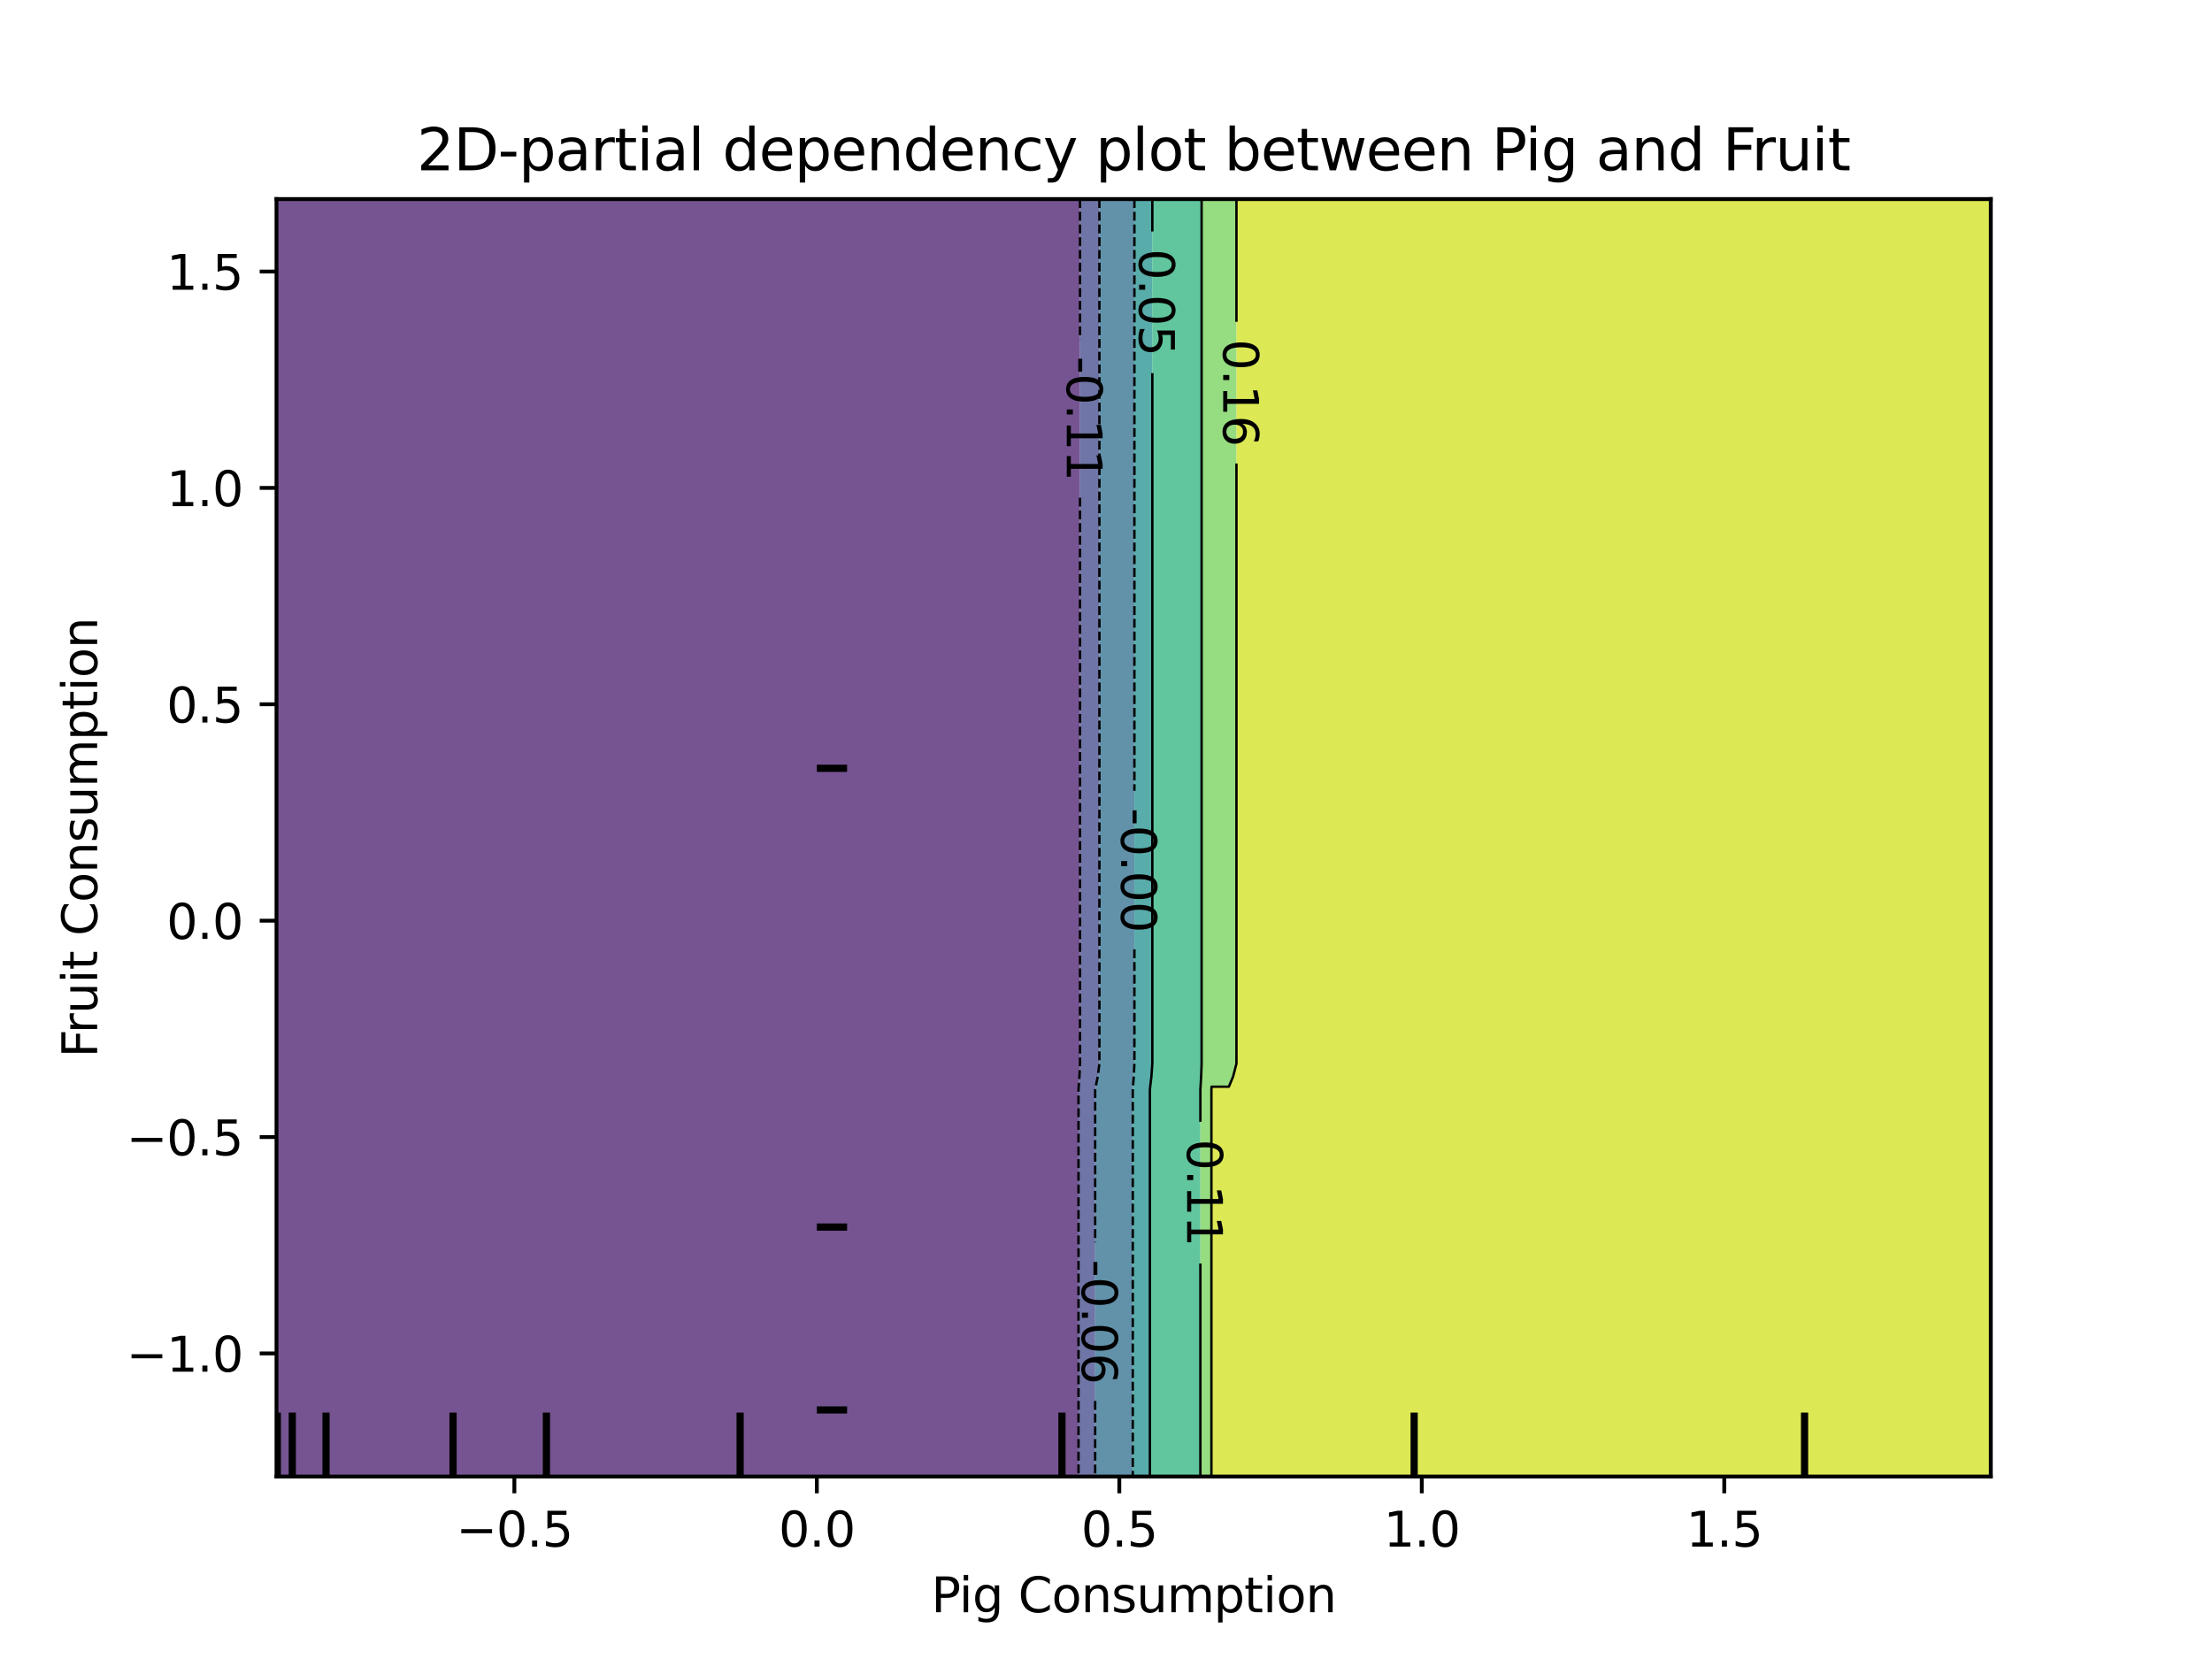 <?xml version="1.0" encoding="utf-8" standalone="no"?>
<!DOCTYPE svg PUBLIC "-//W3C//DTD SVG 1.1//EN"
  "http://www.w3.org/Graphics/SVG/1.1/DTD/svg11.dtd">
<svg xmlns:xlink="http://www.w3.org/1999/xlink" width="460.8pt" height="345.6pt" viewBox="0 0 460.8 345.6" xmlns="http://www.w3.org/2000/svg" version="1.1">
 <defs>
  <style type="text/css">*{stroke-linejoin: round; stroke-linecap: butt}</style>
 </defs>
 <g id="figure_1">
  <g id="patch_1">
   <path d="M 0 345.6 
L 460.8 345.6 
L 460.8 0 
L 0 0 
L 0 345.6 
z
" style="fill: none"/>
  </g>
  <g id="axes_1"/>
  <g id="axes_2">
   <g id="patch_2">
    <path d="M 57.6 307.584 
L 414.72 307.584 
L 414.72 41.472 
L 57.6 41.472 
L 57.6 307.584 
z
" style="fill: none"/>
   </g>
   <g id="PathCollection_1">
    <path d="M 61.207 307.584 
L 64.815 307.584 
L 68.422 307.584 
L 72.029 307.584 
L 75.636 307.584 
L 79.244 307.584 
L 82.851 307.584 
L 86.458 307.584 
L 90.065 307.584 
L 93.673 307.584 
L 97.28 307.584 
L 100.887 307.584 
L 104.495 307.584 
L 108.102 307.584 
L 111.709 307.584 
L 115.316 307.584 
L 118.924 307.584 
L 122.531 307.584 
L 126.138 307.584 
L 129.745 307.584 
L 133.353 307.584 
L 136.96 307.584 
L 140.567 307.584 
L 144.175 307.584 
L 147.782 307.584 
L 151.389 307.584 
L 154.996 307.584 
L 158.604 307.584 
L 162.211 307.584 
L 165.818 307.584 
L 169.425 307.584 
L 173.033 307.584 
L 176.64 307.584 
L 180.247 307.584 
L 183.855 307.584 
L 187.462 307.584 
L 191.069 307.584 
L 194.676 307.584 
L 198.284 307.584 
L 201.891 307.584 
L 205.498 307.584 
L 209.105 307.584 
L 212.713 307.584 
L 216.32 307.584 
L 219.927 307.584 
L 223.535 307.584 
L 224.672 307.584 
L 224.672 304.896 
L 224.672 302.208 
L 224.672 299.52 
L 224.672 296.832 
L 224.672 294.144 
L 224.672 291.456 
L 224.672 288.768 
L 224.672 286.08 
L 224.672 283.392 
L 224.672 280.704 
L 224.672 278.016 
L 224.672 275.328 
L 224.672 272.64 
L 224.672 269.952 
L 224.672 267.264 
L 224.672 264.576 
L 224.672 261.888 
L 224.672 259.2 
L 224.672 256.512 
L 224.672 253.824 
L 224.672 251.136 
L 224.672 248.448 
L 224.672 245.76 
L 224.672 243.072 
L 224.672 240.384 
L 224.672 237.696 
L 224.672 235.008 
L 224.672 232.32 
L 224.672 229.632 
L 224.672 226.944 
L 224.866 224.256 
L 224.987 221.568 
L 224.987 218.88 
L 224.987 216.192 
L 224.987 213.504 
L 224.987 210.816 
L 224.987 208.128 
L 224.987 205.44 
L 224.987 202.752 
L 224.987 200.064 
L 224.987 197.376 
L 224.987 194.688 
L 224.987 192 
L 224.987 189.312 
L 224.987 186.624 
L 224.987 183.936 
L 224.987 181.248 
L 224.987 178.56 
L 224.987 175.872 
L 224.987 173.184 
L 224.987 170.496 
L 224.987 167.808 
L 224.987 165.12 
L 224.987 162.432 
L 224.987 159.744 
L 224.987 157.056 
L 224.987 154.368 
L 224.987 151.68 
L 224.987 148.992 
L 224.987 146.304 
L 224.987 143.616 
L 224.987 140.928 
L 224.987 138.24 
L 224.987 135.552 
L 224.987 132.864 
L 224.987 130.176 
L 224.987 127.488 
L 224.987 124.8 
L 224.987 122.112 
L 224.987 119.424 
L 224.987 116.736 
L 224.987 114.048 
L 224.987 111.36 
L 224.987 108.672 
L 224.987 105.984 
L 224.987 103.296 
L 224.987 100.608 
L 224.987 97.92 
L 224.987 95.232 
L 224.987 92.544 
L 224.987 89.856 
L 224.987 87.168 
L 224.987 84.48 
L 224.987 81.792 
L 224.987 79.104 
L 224.987 76.416 
L 224.987 73.728 
L 224.987 71.04 
L 224.987 68.352 
L 224.987 65.664 
L 224.987 62.976 
L 224.987 60.288 
L 224.987 57.6 
L 224.987 54.912 
L 224.987 52.224 
L 224.987 49.536 
L 224.987 46.848 
L 224.987 44.16 
L 224.987 41.472 
L 223.535 41.472 
L 219.927 41.472 
L 216.32 41.472 
L 212.713 41.472 
L 209.105 41.472 
L 205.498 41.472 
L 201.891 41.472 
L 198.284 41.472 
L 194.676 41.472 
L 191.069 41.472 
L 187.462 41.472 
L 183.855 41.472 
L 180.247 41.472 
L 176.64 41.472 
L 173.033 41.472 
L 169.425 41.472 
L 165.818 41.472 
L 162.211 41.472 
L 158.604 41.472 
L 154.996 41.472 
L 151.389 41.472 
L 147.782 41.472 
L 144.175 41.472 
L 140.567 41.472 
L 136.96 41.472 
L 133.353 41.472 
L 129.745 41.472 
L 126.138 41.472 
L 122.531 41.472 
L 118.924 41.472 
L 115.316 41.472 
L 111.709 41.472 
L 108.102 41.472 
L 104.495 41.472 
L 100.887 41.472 
L 97.28 41.472 
L 93.673 41.472 
L 90.065 41.472 
L 86.458 41.472 
L 82.851 41.472 
L 79.244 41.472 
L 75.636 41.472 
L 72.029 41.472 
L 68.422 41.472 
L 64.815 41.472 
L 61.207 41.472 
L 57.6 41.472 
L 57.6 44.16 
L 57.6 46.848 
L 57.6 49.536 
L 57.6 52.224 
L 57.6 54.912 
L 57.6 57.6 
L 57.6 60.288 
L 57.6 62.976 
L 57.6 65.664 
L 57.6 68.352 
L 57.6 71.04 
L 57.6 73.728 
L 57.6 76.416 
L 57.6 79.104 
L 57.6 81.792 
L 57.6 84.48 
L 57.6 87.168 
L 57.6 89.856 
L 57.6 92.544 
L 57.6 95.232 
L 57.6 97.92 
L 57.6 100.608 
L 57.6 103.296 
L 57.6 105.984 
L 57.6 108.672 
L 57.6 111.36 
L 57.6 114.048 
L 57.6 116.736 
L 57.6 119.424 
L 57.6 122.112 
L 57.6 124.8 
L 57.6 127.488 
L 57.6 130.176 
L 57.6 132.864 
L 57.6 135.552 
L 57.6 138.24 
L 57.6 140.928 
L 57.6 143.616 
L 57.6 146.304 
L 57.6 148.992 
L 57.6 151.68 
L 57.6 154.368 
L 57.6 157.056 
L 57.6 159.744 
L 57.6 162.432 
L 57.6 165.12 
L 57.6 167.808 
L 57.6 170.496 
L 57.6 173.184 
L 57.6 175.872 
L 57.6 178.56 
L 57.6 181.248 
L 57.6 183.936 
L 57.6 186.624 
L 57.6 189.312 
L 57.6 192 
L 57.6 194.688 
L 57.6 197.376 
L 57.6 200.064 
L 57.6 202.752 
L 57.6 205.44 
L 57.6 208.128 
L 57.6 210.816 
L 57.6 213.504 
L 57.6 216.192 
L 57.6 218.88 
L 57.6 221.568 
L 57.6 224.256 
L 57.6 226.944 
L 57.6 229.632 
L 57.6 232.32 
L 57.6 235.008 
L 57.6 237.696 
L 57.6 240.384 
L 57.6 243.072 
L 57.6 245.76 
L 57.6 248.448 
L 57.6 251.136 
L 57.6 253.824 
L 57.6 256.512 
L 57.6 259.2 
L 57.6 261.888 
L 57.6 264.576 
L 57.6 267.264 
L 57.6 269.952 
L 57.6 272.64 
L 57.6 275.328 
L 57.6 278.016 
L 57.6 280.704 
L 57.6 283.392 
L 57.6 286.08 
L 57.6 288.768 
L 57.6 291.456 
L 57.6 294.144 
L 57.6 296.832 
L 57.6 299.52 
L 57.6 302.208 
L 57.6 304.896 
L 57.6 307.584 
z
" clip-path="url(#p2d9bbfe404)" style="fill: #481b6d; fill-opacity: 0.75"/>
   </g>
   <g id="PathCollection_2">
    <path d="M 227.142 307.584 
L 228.142 307.584 
L 228.142 304.896 
L 228.142 302.208 
L 228.142 299.52 
L 228.142 296.832 
L 228.142 294.144 
L 228.142 291.456 
L 228.142 288.768 
L 228.142 286.08 
L 228.142 283.392 
L 228.142 280.704 
L 228.142 278.016 
L 228.142 275.328 
L 228.142 272.64 
L 228.142 269.952 
L 228.142 267.264 
L 228.142 264.576 
L 228.142 261.888 
L 228.142 259.2 
L 228.142 256.512 
L 228.142 253.824 
L 228.142 251.136 
L 228.142 248.448 
L 228.142 245.76 
L 228.142 243.072 
L 228.142 240.384 
L 228.142 237.696 
L 228.142 235.008 
L 228.142 232.32 
L 228.142 229.632 
L 228.142 226.944 
L 228.687 224.256 
L 229.026 221.568 
L 229.026 218.88 
L 229.026 216.192 
L 229.026 213.504 
L 229.026 210.816 
L 229.026 208.128 
L 229.026 205.44 
L 229.026 202.752 
L 229.026 200.064 
L 229.026 197.376 
L 229.026 194.688 
L 229.026 192 
L 229.026 189.312 
L 229.026 186.624 
L 229.026 183.936 
L 229.026 181.248 
L 229.026 178.56 
L 229.026 175.872 
L 229.026 173.184 
L 229.026 170.496 
L 229.026 167.808 
L 229.026 165.12 
L 229.026 162.432 
L 229.026 159.744 
L 229.026 157.056 
L 229.026 154.368 
L 229.026 151.68 
L 229.026 148.992 
L 229.026 146.304 
L 229.026 143.616 
L 229.026 140.928 
L 229.026 138.24 
L 229.026 135.552 
L 229.026 132.864 
L 229.026 130.176 
L 229.026 127.488 
L 229.026 124.8 
L 229.026 122.112 
L 229.026 119.424 
L 229.026 116.736 
L 229.026 114.048 
L 229.026 111.36 
L 229.026 108.672 
L 229.026 105.984 
L 229.026 103.296 
L 229.026 100.608 
L 229.026 97.92 
L 229.026 95.232 
L 229.026 92.544 
L 229.026 89.856 
L 229.026 87.168 
L 229.026 84.48 
L 229.026 81.792 
L 229.026 79.104 
L 229.026 76.416 
L 229.026 73.728 
L 229.026 71.04 
L 229.026 68.352 
L 229.026 65.664 
L 229.026 62.976 
L 229.026 60.288 
L 229.026 57.6 
L 229.026 54.912 
L 229.026 52.224 
L 229.026 49.536 
L 229.026 46.848 
L 229.026 44.16 
L 229.026 41.472 
L 227.142 41.472 
L 224.987 41.472 
L 224.987 44.16 
L 224.987 46.848 
L 224.987 49.536 
L 224.987 52.224 
L 224.987 54.912 
L 224.987 57.6 
L 224.987 60.288 
L 224.987 62.976 
L 224.987 65.664 
L 224.987 68.352 
L 224.987 71.04 
L 224.987 73.728 
L 224.987 76.416 
L 224.987 79.104 
L 224.987 81.792 
L 224.987 84.48 
L 224.987 87.168 
L 224.987 89.856 
L 224.987 92.544 
L 224.987 95.232 
L 224.987 97.92 
L 224.987 100.608 
L 224.987 103.296 
L 224.987 105.984 
L 224.987 108.672 
L 224.987 111.36 
L 224.987 114.048 
L 224.987 116.736 
L 224.987 119.424 
L 224.987 122.112 
L 224.987 124.8 
L 224.987 127.488 
L 224.987 130.176 
L 224.987 132.864 
L 224.987 135.552 
L 224.987 138.24 
L 224.987 140.928 
L 224.987 143.616 
L 224.987 146.304 
L 224.987 148.992 
L 224.987 151.68 
L 224.987 154.368 
L 224.987 157.056 
L 224.987 159.744 
L 224.987 162.432 
L 224.987 165.12 
L 224.987 167.808 
L 224.987 170.496 
L 224.987 173.184 
L 224.987 175.872 
L 224.987 178.56 
L 224.987 181.248 
L 224.987 183.936 
L 224.987 186.624 
L 224.987 189.312 
L 224.987 192 
L 224.987 194.688 
L 224.987 197.376 
L 224.987 200.064 
L 224.987 202.752 
L 224.987 205.44 
L 224.987 208.128 
L 224.987 210.816 
L 224.987 213.504 
L 224.987 216.192 
L 224.987 218.88 
L 224.987 221.568 
L 224.866 224.256 
L 224.672 226.944 
L 224.672 229.632 
L 224.672 232.32 
L 224.672 235.008 
L 224.672 237.696 
L 224.672 240.384 
L 224.672 243.072 
L 224.672 245.76 
L 224.672 248.448 
L 224.672 251.136 
L 224.672 253.824 
L 224.672 256.512 
L 224.672 259.2 
L 224.672 261.888 
L 224.672 264.576 
L 224.672 267.264 
L 224.672 269.952 
L 224.672 272.64 
L 224.672 275.328 
L 224.672 278.016 
L 224.672 280.704 
L 224.672 283.392 
L 224.672 286.08 
L 224.672 288.768 
L 224.672 291.456 
L 224.672 294.144 
L 224.672 296.832 
L 224.672 299.52 
L 224.672 302.208 
L 224.672 304.896 
L 224.672 307.584 
z
" clip-path="url(#p2d9bbfe404)" style="fill: #3f4788; fill-opacity: 0.75"/>
   </g>
   <g id="PathCollection_3">
    <path d="M 230.749 307.584 
L 234.356 307.584 
L 235.978 307.584 
L 235.978 304.896 
L 235.978 302.208 
L 235.978 299.52 
L 235.978 296.832 
L 235.978 294.144 
L 235.978 291.456 
L 235.978 288.768 
L 235.978 286.08 
L 235.978 283.392 
L 235.978 280.704 
L 235.978 278.016 
L 235.978 275.328 
L 235.978 272.64 
L 235.978 269.952 
L 235.978 267.264 
L 235.978 264.576 
L 235.978 261.888 
L 235.978 259.2 
L 235.978 256.512 
L 235.978 253.824 
L 235.978 251.136 
L 235.978 248.448 
L 235.978 245.76 
L 235.978 243.072 
L 235.978 240.384 
L 235.978 237.696 
L 235.978 235.008 
L 235.978 232.32 
L 235.978 229.632 
L 235.978 226.944 
L 236.186 224.256 
L 236.316 221.568 
L 236.316 218.88 
L 236.316 216.192 
L 236.316 213.504 
L 236.316 210.816 
L 236.316 208.128 
L 236.316 205.44 
L 236.316 202.752 
L 236.316 200.064 
L 236.316 197.376 
L 236.316 194.688 
L 236.316 192 
L 236.316 189.312 
L 236.316 186.624 
L 236.316 183.936 
L 236.316 181.248 
L 236.316 178.56 
L 236.316 175.872 
L 236.316 173.184 
L 236.316 170.496 
L 236.316 167.808 
L 236.316 165.12 
L 236.316 162.432 
L 236.316 159.744 
L 236.316 157.056 
L 236.316 154.368 
L 236.316 151.68 
L 236.316 148.992 
L 236.316 146.304 
L 236.316 143.616 
L 236.316 140.928 
L 236.316 138.24 
L 236.316 135.552 
L 236.316 132.864 
L 236.316 130.176 
L 236.316 127.488 
L 236.316 124.8 
L 236.316 122.112 
L 236.316 119.424 
L 236.316 116.736 
L 236.316 114.048 
L 236.316 111.36 
L 236.316 108.672 
L 236.316 105.984 
L 236.316 103.296 
L 236.316 100.608 
L 236.316 97.92 
L 236.316 95.232 
L 236.316 92.544 
L 236.316 89.856 
L 236.316 87.168 
L 236.316 84.48 
L 236.316 81.792 
L 236.316 79.104 
L 236.316 76.416 
L 236.316 73.728 
L 236.316 71.04 
L 236.316 68.352 
L 236.316 65.664 
L 236.316 62.976 
L 236.316 60.288 
L 236.316 57.6 
L 236.316 54.912 
L 236.316 52.224 
L 236.316 49.536 
L 236.316 46.848 
L 236.316 44.16 
L 236.316 41.472 
L 234.356 41.472 
L 230.749 41.472 
L 229.026 41.472 
L 229.026 44.16 
L 229.026 46.848 
L 229.026 49.536 
L 229.026 52.224 
L 229.026 54.912 
L 229.026 57.6 
L 229.026 60.288 
L 229.026 62.976 
L 229.026 65.664 
L 229.026 68.352 
L 229.026 71.04 
L 229.026 73.728 
L 229.026 76.416 
L 229.026 79.104 
L 229.026 81.792 
L 229.026 84.48 
L 229.026 87.168 
L 229.026 89.856 
L 229.026 92.544 
L 229.026 95.232 
L 229.026 97.92 
L 229.026 100.608 
L 229.026 103.296 
L 229.026 105.984 
L 229.026 108.672 
L 229.026 111.36 
L 229.026 114.048 
L 229.026 116.736 
L 229.026 119.424 
L 229.026 122.112 
L 229.026 124.8 
L 229.026 127.488 
L 229.026 130.176 
L 229.026 132.864 
L 229.026 135.552 
L 229.026 138.24 
L 229.026 140.928 
L 229.026 143.616 
L 229.026 146.304 
L 229.026 148.992 
L 229.026 151.68 
L 229.026 154.368 
L 229.026 157.056 
L 229.026 159.744 
L 229.026 162.432 
L 229.026 165.12 
L 229.026 167.808 
L 229.026 170.496 
L 229.026 173.184 
L 229.026 175.872 
L 229.026 178.56 
L 229.026 181.248 
L 229.026 183.936 
L 229.026 186.624 
L 229.026 189.312 
L 229.026 192 
L 229.026 194.688 
L 229.026 197.376 
L 229.026 200.064 
L 229.026 202.752 
L 229.026 205.44 
L 229.026 208.128 
L 229.026 210.816 
L 229.026 213.504 
L 229.026 216.192 
L 229.026 218.88 
L 229.026 221.568 
L 228.687 224.256 
L 228.142 226.944 
L 228.142 229.632 
L 228.142 232.32 
L 228.142 235.008 
L 228.142 237.696 
L 228.142 240.384 
L 228.142 243.072 
L 228.142 245.76 
L 228.142 248.448 
L 228.142 251.136 
L 228.142 253.824 
L 228.142 256.512 
L 228.142 259.2 
L 228.142 261.888 
L 228.142 264.576 
L 228.142 267.264 
L 228.142 269.952 
L 228.142 272.64 
L 228.142 275.328 
L 228.142 278.016 
L 228.142 280.704 
L 228.142 283.392 
L 228.142 286.08 
L 228.142 288.768 
L 228.142 291.456 
L 228.142 294.144 
L 228.142 296.832 
L 228.142 299.52 
L 228.142 302.208 
L 228.142 304.896 
L 228.142 307.584 
z
" clip-path="url(#p2d9bbfe404)" style="fill: #2e6e8e; fill-opacity: 0.75"/>
   </g>
   <g id="PathCollection_4">
    <path d="M 237.964 307.584 
L 239.543 307.584 
L 239.543 304.896 
L 239.543 302.208 
L 239.543 299.52 
L 239.543 296.832 
L 239.543 294.144 
L 239.543 291.456 
L 239.543 288.768 
L 239.543 286.08 
L 239.543 283.392 
L 239.543 280.704 
L 239.543 278.016 
L 239.543 275.328 
L 239.543 272.64 
L 239.543 269.952 
L 239.543 267.264 
L 239.543 264.576 
L 239.543 261.888 
L 239.543 259.2 
L 239.543 256.512 
L 239.543 253.824 
L 239.543 251.136 
L 239.543 248.448 
L 239.543 245.76 
L 239.543 243.072 
L 239.543 240.384 
L 239.543 237.696 
L 239.543 235.008 
L 239.543 232.32 
L 239.543 229.632 
L 239.543 226.944 
L 239.857 224.256 
L 240.052 221.568 
L 240.052 218.88 
L 240.052 216.192 
L 240.052 213.504 
L 240.052 210.816 
L 240.052 208.128 
L 240.052 205.44 
L 240.052 202.752 
L 240.052 200.064 
L 240.052 197.376 
L 240.052 194.688 
L 240.052 192 
L 240.052 189.312 
L 240.052 186.624 
L 240.052 183.936 
L 240.052 181.248 
L 240.052 178.56 
L 240.052 175.872 
L 240.052 173.184 
L 240.052 170.496 
L 240.052 167.808 
L 240.052 165.12 
L 240.052 162.432 
L 240.052 159.744 
L 240.052 157.056 
L 240.052 154.368 
L 240.052 151.68 
L 240.052 148.992 
L 240.052 146.304 
L 240.052 143.616 
L 240.052 140.928 
L 240.052 138.24 
L 240.052 135.552 
L 240.052 132.864 
L 240.052 130.176 
L 240.052 127.488 
L 240.052 124.8 
L 240.052 122.112 
L 240.052 119.424 
L 240.052 116.736 
L 240.052 114.048 
L 240.052 111.36 
L 240.052 108.672 
L 240.052 105.984 
L 240.052 103.296 
L 240.052 100.608 
L 240.052 97.92 
L 240.052 95.232 
L 240.052 92.544 
L 240.052 89.856 
L 240.052 87.168 
L 240.052 84.48 
L 240.052 81.792 
L 240.052 79.104 
L 240.052 76.416 
L 240.052 73.728 
L 240.052 71.04 
L 240.052 68.352 
L 240.052 65.664 
L 240.052 62.976 
L 240.052 60.288 
L 240.052 57.6 
L 240.052 54.912 
L 240.052 52.224 
L 240.052 49.536 
L 240.052 46.848 
L 240.052 44.16 
L 240.052 41.472 
L 237.964 41.472 
L 236.316 41.472 
L 236.316 44.16 
L 236.316 46.848 
L 236.316 49.536 
L 236.316 52.224 
L 236.316 54.912 
L 236.316 57.6 
L 236.316 60.288 
L 236.316 62.976 
L 236.316 65.664 
L 236.316 68.352 
L 236.316 71.04 
L 236.316 73.728 
L 236.316 76.416 
L 236.316 79.104 
L 236.316 81.792 
L 236.316 84.48 
L 236.316 87.168 
L 236.316 89.856 
L 236.316 92.544 
L 236.316 95.232 
L 236.316 97.92 
L 236.316 100.608 
L 236.316 103.296 
L 236.316 105.984 
L 236.316 108.672 
L 236.316 111.36 
L 236.316 114.048 
L 236.316 116.736 
L 236.316 119.424 
L 236.316 122.112 
L 236.316 124.8 
L 236.316 127.488 
L 236.316 130.176 
L 236.316 132.864 
L 236.316 135.552 
L 236.316 138.24 
L 236.316 140.928 
L 236.316 143.616 
L 236.316 146.304 
L 236.316 148.992 
L 236.316 151.68 
L 236.316 154.368 
L 236.316 157.056 
L 236.316 159.744 
L 236.316 162.432 
L 236.316 165.12 
L 236.316 167.808 
L 236.316 170.496 
L 236.316 173.184 
L 236.316 175.872 
L 236.316 178.56 
L 236.316 181.248 
L 236.316 183.936 
L 236.316 186.624 
L 236.316 189.312 
L 236.316 192 
L 236.316 194.688 
L 236.316 197.376 
L 236.316 200.064 
L 236.316 202.752 
L 236.316 205.44 
L 236.316 208.128 
L 236.316 210.816 
L 236.316 213.504 
L 236.316 216.192 
L 236.316 218.88 
L 236.316 221.568 
L 236.186 224.256 
L 235.978 226.944 
L 235.978 229.632 
L 235.978 232.32 
L 235.978 235.008 
L 235.978 237.696 
L 235.978 240.384 
L 235.978 243.072 
L 235.978 245.76 
L 235.978 248.448 
L 235.978 251.136 
L 235.978 253.824 
L 235.978 256.512 
L 235.978 259.2 
L 235.978 261.888 
L 235.978 264.576 
L 235.978 267.264 
L 235.978 269.952 
L 235.978 272.64 
L 235.978 275.328 
L 235.978 278.016 
L 235.978 280.704 
L 235.978 283.392 
L 235.978 286.08 
L 235.978 288.768 
L 235.978 291.456 
L 235.978 294.144 
L 235.978 296.832 
L 235.978 299.52 
L 235.978 302.208 
L 235.978 304.896 
L 235.978 307.584 
z
" clip-path="url(#p2d9bbfe404)" style="fill: #21908d; fill-opacity: 0.75"/>
   </g>
   <g id="PathCollection_5">
    <path d="M 241.571 307.584 
L 245.178 307.584 
L 248.785 307.584 
L 250.063 307.584 
L 250.063 304.896 
L 250.063 302.208 
L 250.063 299.52 
L 250.063 296.832 
L 250.063 294.144 
L 250.063 291.456 
L 250.063 288.768 
L 250.063 286.08 
L 250.063 283.392 
L 250.063 280.704 
L 250.063 278.016 
L 250.063 275.328 
L 250.063 272.64 
L 250.063 269.952 
L 250.063 267.264 
L 250.063 264.576 
L 250.063 261.888 
L 250.063 259.2 
L 250.063 256.512 
L 250.063 253.824 
L 250.063 251.136 
L 250.063 248.448 
L 250.063 245.76 
L 250.063 243.072 
L 250.063 240.384 
L 250.063 237.696 
L 250.063 235.008 
L 250.063 232.32 
L 250.063 229.632 
L 250.063 226.944 
L 250.22 224.256 
L 250.318 221.568 
L 250.318 218.88 
L 250.318 216.192 
L 250.318 213.504 
L 250.318 210.816 
L 250.318 208.128 
L 250.318 205.44 
L 250.318 202.752 
L 250.318 200.064 
L 250.318 197.376 
L 250.318 194.688 
L 250.318 192 
L 250.318 189.312 
L 250.318 186.624 
L 250.318 183.936 
L 250.318 181.248 
L 250.318 178.56 
L 250.318 175.872 
L 250.318 173.184 
L 250.318 170.496 
L 250.318 167.808 
L 250.318 165.12 
L 250.318 162.432 
L 250.318 159.744 
L 250.318 157.056 
L 250.318 154.368 
L 250.318 151.68 
L 250.318 148.992 
L 250.318 146.304 
L 250.318 143.616 
L 250.318 140.928 
L 250.318 138.24 
L 250.318 135.552 
L 250.318 132.864 
L 250.318 130.176 
L 250.318 127.488 
L 250.318 124.8 
L 250.318 122.112 
L 250.318 119.424 
L 250.318 116.736 
L 250.318 114.048 
L 250.318 111.36 
L 250.318 108.672 
L 250.318 105.984 
L 250.318 103.296 
L 250.318 100.608 
L 250.318 97.92 
L 250.318 95.232 
L 250.318 92.544 
L 250.318 89.856 
L 250.318 87.168 
L 250.318 84.48 
L 250.318 81.792 
L 250.318 79.104 
L 250.318 76.416 
L 250.318 73.728 
L 250.318 71.04 
L 250.318 68.352 
L 250.318 65.664 
L 250.318 62.976 
L 250.318 60.288 
L 250.318 57.6 
L 250.318 54.912 
L 250.318 52.224 
L 250.318 49.536 
L 250.318 46.848 
L 250.318 44.16 
L 250.318 41.472 
L 248.785 41.472 
L 245.178 41.472 
L 241.571 41.472 
L 240.052 41.472 
L 240.052 44.16 
L 240.052 46.848 
L 240.052 49.536 
L 240.052 52.224 
L 240.052 54.912 
L 240.052 57.6 
L 240.052 60.288 
L 240.052 62.976 
L 240.052 65.664 
L 240.052 68.352 
L 240.052 71.04 
L 240.052 73.728 
L 240.052 76.416 
L 240.052 79.104 
L 240.052 81.792 
L 240.052 84.48 
L 240.052 87.168 
L 240.052 89.856 
L 240.052 92.544 
L 240.052 95.232 
L 240.052 97.92 
L 240.052 100.608 
L 240.052 103.296 
L 240.052 105.984 
L 240.052 108.672 
L 240.052 111.36 
L 240.052 114.048 
L 240.052 116.736 
L 240.052 119.424 
L 240.052 122.112 
L 240.052 124.8 
L 240.052 127.488 
L 240.052 130.176 
L 240.052 132.864 
L 240.052 135.552 
L 240.052 138.24 
L 240.052 140.928 
L 240.052 143.616 
L 240.052 146.304 
L 240.052 148.992 
L 240.052 151.68 
L 240.052 154.368 
L 240.052 157.056 
L 240.052 159.744 
L 240.052 162.432 
L 240.052 165.12 
L 240.052 167.808 
L 240.052 170.496 
L 240.052 173.184 
L 240.052 175.872 
L 240.052 178.56 
L 240.052 181.248 
L 240.052 183.936 
L 240.052 186.624 
L 240.052 189.312 
L 240.052 192 
L 240.052 194.688 
L 240.052 197.376 
L 240.052 200.064 
L 240.052 202.752 
L 240.052 205.44 
L 240.052 208.128 
L 240.052 210.816 
L 240.052 213.504 
L 240.052 216.192 
L 240.052 218.88 
L 240.052 221.568 
L 239.857 224.256 
L 239.543 226.944 
L 239.543 229.632 
L 239.543 232.32 
L 239.543 235.008 
L 239.543 237.696 
L 239.543 240.384 
L 239.543 243.072 
L 239.543 245.76 
L 239.543 248.448 
L 239.543 251.136 
L 239.543 253.824 
L 239.543 256.512 
L 239.543 259.2 
L 239.543 261.888 
L 239.543 264.576 
L 239.543 267.264 
L 239.543 269.952 
L 239.543 272.64 
L 239.543 275.328 
L 239.543 278.016 
L 239.543 280.704 
L 239.543 283.392 
L 239.543 286.08 
L 239.543 288.768 
L 239.543 291.456 
L 239.543 294.144 
L 239.543 296.832 
L 239.543 299.52 
L 239.543 302.208 
L 239.543 304.896 
L 239.543 307.584 
z
" clip-path="url(#p2d9bbfe404)" style="fill: #2db27d; fill-opacity: 0.75"/>
   </g>
   <g id="PathCollection_6">
    <path d="M 252.36 304.896 
L 252.36 302.208 
L 252.36 299.52 
L 252.36 296.832 
L 252.36 294.144 
L 252.36 291.456 
L 252.36 288.768 
L 252.36 286.08 
L 252.36 283.392 
L 252.36 280.704 
L 252.36 278.016 
L 252.36 275.328 
L 252.36 272.64 
L 252.36 269.952 
L 252.36 267.264 
L 252.36 264.576 
L 252.36 261.888 
L 252.36 259.2 
L 252.36 256.512 
L 252.36 253.824 
L 252.36 251.136 
L 252.36 248.448 
L 252.36 245.76 
L 252.36 243.072 
L 252.36 240.384 
L 252.36 237.696 
L 252.36 235.008 
L 252.36 232.32 
L 252.36 229.632 
L 252.36 226.944 
L 252.393 226.38 
L 256 226.38 
L 256.882 224.256 
L 257.577 221.568 
L 257.577 218.88 
L 257.577 216.192 
L 257.577 213.504 
L 257.577 210.816 
L 257.577 208.128 
L 257.577 205.44 
L 257.577 202.752 
L 257.577 200.064 
L 257.577 197.376 
L 257.577 194.688 
L 257.577 192 
L 257.577 189.312 
L 257.577 186.624 
L 257.577 183.936 
L 257.577 181.248 
L 257.577 178.56 
L 257.577 175.872 
L 257.577 173.184 
L 257.577 170.496 
L 257.577 167.808 
L 257.577 165.12 
L 257.577 162.432 
L 257.577 159.744 
L 257.577 157.056 
L 257.577 154.368 
L 257.577 151.68 
L 257.577 148.992 
L 257.577 146.304 
L 257.577 143.616 
L 257.577 140.928 
L 257.577 138.24 
L 257.577 135.552 
L 257.577 132.864 
L 257.577 130.176 
L 257.577 127.488 
L 257.577 124.8 
L 257.577 122.112 
L 257.577 119.424 
L 257.577 116.736 
L 257.577 114.048 
L 257.577 111.36 
L 257.577 108.672 
L 257.577 105.984 
L 257.577 103.296 
L 257.577 100.608 
L 257.577 97.92 
L 257.577 95.232 
L 257.577 92.544 
L 257.577 89.856 
L 257.577 87.168 
L 257.577 84.48 
L 257.577 81.792 
L 257.577 79.104 
L 257.577 76.416 
L 257.577 73.728 
L 257.577 71.04 
L 257.577 68.352 
L 257.577 65.664 
L 257.577 62.976 
L 257.577 60.288 
L 257.577 57.6 
L 257.577 54.912 
L 257.577 52.224 
L 257.577 49.536 
L 257.577 46.848 
L 257.577 44.16 
L 257.577 41.472 
L 256 41.472 
L 252.393 41.472 
L 250.318 41.472 
L 250.318 44.16 
L 250.318 46.848 
L 250.318 49.536 
L 250.318 52.224 
L 250.318 54.912 
L 250.318 57.6 
L 250.318 60.288 
L 250.318 62.976 
L 250.318 65.664 
L 250.318 68.352 
L 250.318 71.04 
L 250.318 73.728 
L 250.318 76.416 
L 250.318 79.104 
L 250.318 81.792 
L 250.318 84.48 
L 250.318 87.168 
L 250.318 89.856 
L 250.318 92.544 
L 250.318 95.232 
L 250.318 97.92 
L 250.318 100.608 
L 250.318 103.296 
L 250.318 105.984 
L 250.318 108.672 
L 250.318 111.36 
L 250.318 114.048 
L 250.318 116.736 
L 250.318 119.424 
L 250.318 122.112 
L 250.318 124.8 
L 250.318 127.488 
L 250.318 130.176 
L 250.318 132.864 
L 250.318 135.552 
L 250.318 138.24 
L 250.318 140.928 
L 250.318 143.616 
L 250.318 146.304 
L 250.318 148.992 
L 250.318 151.68 
L 250.318 154.368 
L 250.318 157.056 
L 250.318 159.744 
L 250.318 162.432 
L 250.318 165.12 
L 250.318 167.808 
L 250.318 170.496 
L 250.318 173.184 
L 250.318 175.872 
L 250.318 178.56 
L 250.318 181.248 
L 250.318 183.936 
L 250.318 186.624 
L 250.318 189.312 
L 250.318 192 
L 250.318 194.688 
L 250.318 197.376 
L 250.318 200.064 
L 250.318 202.752 
L 250.318 205.44 
L 250.318 208.128 
L 250.318 210.816 
L 250.318 213.504 
L 250.318 216.192 
L 250.318 218.88 
L 250.318 221.568 
L 250.22 224.256 
L 250.063 226.944 
L 250.063 229.632 
L 250.063 232.32 
L 250.063 235.008 
L 250.063 237.696 
L 250.063 240.384 
L 250.063 243.072 
L 250.063 245.76 
L 250.063 248.448 
L 250.063 251.136 
L 250.063 253.824 
L 250.063 256.512 
L 250.063 259.2 
L 250.063 261.888 
L 250.063 264.576 
L 250.063 267.264 
L 250.063 269.952 
L 250.063 272.64 
L 250.063 275.328 
L 250.063 278.016 
L 250.063 280.704 
L 250.063 283.392 
L 250.063 286.08 
L 250.063 288.768 
L 250.063 291.456 
L 250.063 294.144 
L 250.063 296.832 
L 250.063 299.52 
L 250.063 302.208 
L 250.063 304.896 
L 250.063 307.584 
L 252.36 307.584 
z
" clip-path="url(#p2d9bbfe404)" style="fill: #73d056; fill-opacity: 0.75"/>
   </g>
   <g id="PathCollection_7">
    <path d="M 252.393 307.584 
L 256 307.584 
L 259.607 307.584 
L 263.215 307.584 
L 266.822 307.584 
L 270.429 307.584 
L 274.036 307.584 
L 277.644 307.584 
L 281.251 307.584 
L 284.858 307.584 
L 288.465 307.584 
L 292.073 307.584 
L 295.68 307.584 
L 299.287 307.584 
L 302.895 307.584 
L 306.502 307.584 
L 310.109 307.584 
L 313.716 307.584 
L 317.324 307.584 
L 320.931 307.584 
L 324.538 307.584 
L 328.145 307.584 
L 331.753 307.584 
L 335.36 307.584 
L 338.967 307.584 
L 342.575 307.584 
L 346.182 307.584 
L 349.789 307.584 
L 353.396 307.584 
L 357.004 307.584 
L 360.611 307.584 
L 364.218 307.584 
L 367.825 307.584 
L 371.433 307.584 
L 375.04 307.584 
L 378.647 307.584 
L 382.255 307.584 
L 385.862 307.584 
L 389.469 307.584 
L 393.076 307.584 
L 396.684 307.584 
L 400.291 307.584 
L 403.898 307.584 
L 407.505 307.584 
L 411.113 307.584 
L 414.72 307.584 
L 414.72 304.896 
L 414.72 302.208 
L 414.72 299.52 
L 414.72 296.832 
L 414.72 294.144 
L 414.72 291.456 
L 414.72 288.768 
L 414.72 286.08 
L 414.72 283.392 
L 414.72 280.704 
L 414.72 278.016 
L 414.72 275.328 
L 414.72 272.64 
L 414.72 269.952 
L 414.72 267.264 
L 414.72 264.576 
L 414.72 261.888 
L 414.72 259.2 
L 414.72 256.512 
L 414.72 253.824 
L 414.72 251.136 
L 414.72 248.448 
L 414.72 245.76 
L 414.72 243.072 
L 414.72 240.384 
L 414.72 237.696 
L 414.72 235.008 
L 414.72 232.32 
L 414.72 229.632 
L 414.72 226.944 
L 414.72 224.256 
L 414.72 221.568 
L 414.72 218.88 
L 414.72 216.192 
L 414.72 213.504 
L 414.72 210.816 
L 414.72 208.128 
L 414.72 205.44 
L 414.72 202.752 
L 414.72 200.064 
L 414.72 197.376 
L 414.72 194.688 
L 414.72 192 
L 414.72 189.312 
L 414.72 186.624 
L 414.72 183.936 
L 414.72 181.248 
L 414.72 178.56 
L 414.72 175.872 
L 414.72 173.184 
L 414.72 170.496 
L 414.72 167.808 
L 414.72 165.12 
L 414.72 162.432 
L 414.72 159.744 
L 414.72 157.056 
L 414.72 154.368 
L 414.72 151.68 
L 414.72 148.992 
L 414.72 146.304 
L 414.72 143.616 
L 414.72 140.928 
L 414.72 138.24 
L 414.72 135.552 
L 414.72 132.864 
L 414.72 130.176 
L 414.72 127.488 
L 414.72 124.8 
L 414.72 122.112 
L 414.72 119.424 
L 414.72 116.736 
L 414.72 114.048 
L 414.72 111.36 
L 414.72 108.672 
L 414.72 105.984 
L 414.72 103.296 
L 414.72 100.608 
L 414.72 97.92 
L 414.72 95.232 
L 414.72 92.544 
L 414.72 89.856 
L 414.72 87.168 
L 414.72 84.48 
L 414.72 81.792 
L 414.72 79.104 
L 414.72 76.416 
L 414.72 73.728 
L 414.72 71.04 
L 414.72 68.352 
L 414.72 65.664 
L 414.72 62.976 
L 414.72 60.288 
L 414.72 57.6 
L 414.72 54.912 
L 414.72 52.224 
L 414.72 49.536 
L 414.72 46.848 
L 414.72 44.16 
L 414.72 41.472 
L 411.113 41.472 
L 407.505 41.472 
L 403.898 41.472 
L 400.291 41.472 
L 396.684 41.472 
L 393.076 41.472 
L 389.469 41.472 
L 385.862 41.472 
L 382.255 41.472 
L 378.647 41.472 
L 375.04 41.472 
L 371.433 41.472 
L 367.825 41.472 
L 364.218 41.472 
L 360.611 41.472 
L 357.004 41.472 
L 353.396 41.472 
L 349.789 41.472 
L 346.182 41.472 
L 342.575 41.472 
L 338.967 41.472 
L 335.36 41.472 
L 331.753 41.472 
L 328.145 41.472 
L 324.538 41.472 
L 320.931 41.472 
L 317.324 41.472 
L 313.716 41.472 
L 310.109 41.472 
L 306.502 41.472 
L 302.895 41.472 
L 299.287 41.472 
L 295.68 41.472 
L 292.073 41.472 
L 288.465 41.472 
L 284.858 41.472 
L 281.251 41.472 
L 277.644 41.472 
L 274.036 41.472 
L 270.429 41.472 
L 266.822 41.472 
L 263.215 41.472 
L 259.607 41.472 
L 257.577 41.472 
L 257.577 44.16 
L 257.577 46.848 
L 257.577 49.536 
L 257.577 52.224 
L 257.577 54.912 
L 257.577 57.6 
L 257.577 60.288 
L 257.577 62.976 
L 257.577 65.664 
L 257.577 68.352 
L 257.577 71.04 
L 257.577 73.728 
L 257.577 76.416 
L 257.577 79.104 
L 257.577 81.792 
L 257.577 84.48 
L 257.577 87.168 
L 257.577 89.856 
L 257.577 92.544 
L 257.577 95.232 
L 257.577 97.92 
L 257.577 100.608 
L 257.577 103.296 
L 257.577 105.984 
L 257.577 108.672 
L 257.577 111.36 
L 257.577 114.048 
L 257.577 116.736 
L 257.577 119.424 
L 257.577 122.112 
L 257.577 124.8 
L 257.577 127.488 
L 257.577 130.176 
L 257.577 132.864 
L 257.577 135.552 
L 257.577 138.24 
L 257.577 140.928 
L 257.577 143.616 
L 257.577 146.304 
L 257.577 148.992 
L 257.577 151.68 
L 257.577 154.368 
L 257.577 157.056 
L 257.577 159.744 
L 257.577 162.432 
L 257.577 165.12 
L 257.577 167.808 
L 257.577 170.496 
L 257.577 173.184 
L 257.577 175.872 
L 257.577 178.56 
L 257.577 181.248 
L 257.577 183.936 
L 257.577 186.624 
L 257.577 189.312 
L 257.577 192 
L 257.577 194.688 
L 257.577 197.376 
L 257.577 200.064 
L 257.577 202.752 
L 257.577 205.44 
L 257.577 208.128 
L 257.577 210.816 
L 257.577 213.504 
L 257.577 216.192 
L 257.577 218.88 
L 257.577 221.568 
L 256.882 224.256 
L 256 226.38 
L 252.393 226.38 
L 252.36 226.944 
L 252.36 229.632 
L 252.36 232.32 
L 252.36 235.008 
L 252.36 237.696 
L 252.36 240.384 
L 252.36 243.072 
L 252.36 245.76 
L 252.36 248.448 
L 252.36 251.136 
L 252.36 253.824 
L 252.36 256.512 
L 252.36 259.2 
L 252.36 261.888 
L 252.36 264.576 
L 252.36 267.264 
L 252.36 269.952 
L 252.36 272.64 
L 252.36 275.328 
L 252.36 278.016 
L 252.36 280.704 
L 252.36 283.392 
L 252.36 286.08 
L 252.36 288.768 
L 252.36 291.456 
L 252.36 294.144 
L 252.36 296.832 
L 252.36 299.52 
L 252.36 302.208 
L 252.36 304.896 
L 252.36 307.584 
z
" clip-path="url(#p2d9bbfe404)" style="fill: #d0e11c; fill-opacity: 0.75"/>
   </g>
   <g id="matplotlib.axis_1">
    <g id="xtick_1">
     <g id="line2d_1">
      <defs>
       <path id="meeb1ec1279" d="M 0 0 
L 0 3.5 
" style="stroke: #000000; stroke-width: 0.8"/>
      </defs>
      <g>
       <use xlink:href="#meeb1ec1279" x="107.152" y="307.584" style="stroke: #000000; stroke-width: 0.8"/>
      </g>
     </g>
     <g id="text_1">
      <!-- −0.5 -->
      <g transform="translate(95.011 322.182) scale(0.1 -0.1)">
       <defs>
        <path id="DejaVuSans-2212" d="M 678 2272 
L 4684 2272 
L 4684 1741 
L 678 1741 
L 678 2272 
z
" transform="scale(0.016)"/>
        <path id="DejaVuSans-30" d="M 2034 4250 
Q 1547 4250 1301 3770 
Q 1056 3291 1056 2328 
Q 1056 1369 1301 889 
Q 1547 409 2034 409 
Q 2525 409 2770 889 
Q 3016 1369 3016 2328 
Q 3016 3291 2770 3770 
Q 2525 4250 2034 4250 
z
M 2034 4750 
Q 2819 4750 3233 4129 
Q 3647 3509 3647 2328 
Q 3647 1150 3233 529 
Q 2819 -91 2034 -91 
Q 1250 -91 836 529 
Q 422 1150 422 2328 
Q 422 3509 836 4129 
Q 1250 4750 2034 4750 
z
" transform="scale(0.016)"/>
        <path id="DejaVuSans-2e" d="M 684 794 
L 1344 794 
L 1344 0 
L 684 0 
L 684 794 
z
" transform="scale(0.016)"/>
        <path id="DejaVuSans-35" d="M 691 4666 
L 3169 4666 
L 3169 4134 
L 1269 4134 
L 1269 2991 
Q 1406 3038 1543 3061 
Q 1681 3084 1819 3084 
Q 2600 3084 3056 2656 
Q 3513 2228 3513 1497 
Q 3513 744 3044 326 
Q 2575 -91 1722 -91 
Q 1428 -91 1123 -41 
Q 819 9 494 109 
L 494 744 
Q 775 591 1075 516 
Q 1375 441 1709 441 
Q 2250 441 2565 725 
Q 2881 1009 2881 1497 
Q 2881 1984 2565 2268 
Q 2250 2553 1709 2553 
Q 1456 2553 1204 2497 
Q 953 2441 691 2322 
L 691 4666 
z
" transform="scale(0.016)"/>
       </defs>
       <use xlink:href="#DejaVuSans-2212"/>
       <use xlink:href="#DejaVuSans-30" x="83.789"/>
       <use xlink:href="#DejaVuSans-2e" x="147.412"/>
       <use xlink:href="#DejaVuSans-35" x="179.199"/>
      </g>
     </g>
    </g>
    <g id="xtick_2">
     <g id="line2d_2">
      <g>
       <use xlink:href="#meeb1ec1279" x="170.163" y="307.584" style="stroke: #000000; stroke-width: 0.8"/>
      </g>
     </g>
     <g id="text_2">
      <!-- 0.0 -->
      <g transform="translate(162.211 322.182) scale(0.1 -0.1)">
       <use xlink:href="#DejaVuSans-30"/>
       <use xlink:href="#DejaVuSans-2e" x="63.623"/>
       <use xlink:href="#DejaVuSans-30" x="95.41"/>
      </g>
     </g>
    </g>
    <g id="xtick_3">
     <g id="line2d_3">
      <g>
       <use xlink:href="#meeb1ec1279" x="233.174" y="307.584" style="stroke: #000000; stroke-width: 0.8"/>
      </g>
     </g>
     <g id="text_3">
      <!-- 0.5 -->
      <g transform="translate(225.222 322.182) scale(0.1 -0.1)">
       <use xlink:href="#DejaVuSans-30"/>
       <use xlink:href="#DejaVuSans-2e" x="63.623"/>
       <use xlink:href="#DejaVuSans-35" x="95.41"/>
      </g>
     </g>
    </g>
    <g id="xtick_4">
     <g id="line2d_4">
      <g>
       <use xlink:href="#meeb1ec1279" x="296.185" y="307.584" style="stroke: #000000; stroke-width: 0.8"/>
      </g>
     </g>
     <g id="text_4">
      <!-- 1.0 -->
      <g transform="translate(288.233 322.182) scale(0.1 -0.1)">
       <defs>
        <path id="DejaVuSans-31" d="M 794 531 
L 1825 531 
L 1825 4091 
L 703 3866 
L 703 4441 
L 1819 4666 
L 2450 4666 
L 2450 531 
L 3481 531 
L 3481 0 
L 794 0 
L 794 531 
z
" transform="scale(0.016)"/>
       </defs>
       <use xlink:href="#DejaVuSans-31"/>
       <use xlink:href="#DejaVuSans-2e" x="63.623"/>
       <use xlink:href="#DejaVuSans-30" x="95.41"/>
      </g>
     </g>
    </g>
    <g id="xtick_5">
     <g id="line2d_5">
      <g>
       <use xlink:href="#meeb1ec1279" x="359.195" y="307.584" style="stroke: #000000; stroke-width: 0.8"/>
      </g>
     </g>
     <g id="text_5">
      <!-- 1.5 -->
      <g transform="translate(351.244 322.182) scale(0.1 -0.1)">
       <use xlink:href="#DejaVuSans-31"/>
       <use xlink:href="#DejaVuSans-2e" x="63.623"/>
       <use xlink:href="#DejaVuSans-35" x="95.41"/>
      </g>
     </g>
    </g>
    <g id="text_6">
     <!-- Pig Consumption -->
     <g transform="translate(193.99 335.861) scale(0.1 -0.1)">
      <defs>
       <path id="DejaVuSans-50" d="M 1259 4147 
L 1259 2394 
L 2053 2394 
Q 2494 2394 2734 2622 
Q 2975 2850 2975 3272 
Q 2975 3691 2734 3919 
Q 2494 4147 2053 4147 
L 1259 4147 
z
M 628 4666 
L 2053 4666 
Q 2838 4666 3239 4311 
Q 3641 3956 3641 3272 
Q 3641 2581 3239 2228 
Q 2838 1875 2053 1875 
L 1259 1875 
L 1259 0 
L 628 0 
L 628 4666 
z
" transform="scale(0.016)"/>
       <path id="DejaVuSans-69" d="M 603 3500 
L 1178 3500 
L 1178 0 
L 603 0 
L 603 3500 
z
M 603 4863 
L 1178 4863 
L 1178 4134 
L 603 4134 
L 603 4863 
z
" transform="scale(0.016)"/>
       <path id="DejaVuSans-67" d="M 2906 1791 
Q 2906 2416 2648 2759 
Q 2391 3103 1925 3103 
Q 1463 3103 1205 2759 
Q 947 2416 947 1791 
Q 947 1169 1205 825 
Q 1463 481 1925 481 
Q 2391 481 2648 825 
Q 2906 1169 2906 1791 
z
M 3481 434 
Q 3481 -459 3084 -895 
Q 2688 -1331 1869 -1331 
Q 1566 -1331 1297 -1286 
Q 1028 -1241 775 -1147 
L 775 -588 
Q 1028 -725 1275 -790 
Q 1522 -856 1778 -856 
Q 2344 -856 2625 -561 
Q 2906 -266 2906 331 
L 2906 616 
Q 2728 306 2450 153 
Q 2172 0 1784 0 
Q 1141 0 747 490 
Q 353 981 353 1791 
Q 353 2603 747 3093 
Q 1141 3584 1784 3584 
Q 2172 3584 2450 3431 
Q 2728 3278 2906 2969 
L 2906 3500 
L 3481 3500 
L 3481 434 
z
" transform="scale(0.016)"/>
       <path id="DejaVuSans-20" transform="scale(0.016)"/>
       <path id="DejaVuSans-43" d="M 4122 4306 
L 4122 3641 
Q 3803 3938 3442 4084 
Q 3081 4231 2675 4231 
Q 1875 4231 1450 3742 
Q 1025 3253 1025 2328 
Q 1025 1406 1450 917 
Q 1875 428 2675 428 
Q 3081 428 3442 575 
Q 3803 722 4122 1019 
L 4122 359 
Q 3791 134 3420 21 
Q 3050 -91 2638 -91 
Q 1578 -91 968 557 
Q 359 1206 359 2328 
Q 359 3453 968 4101 
Q 1578 4750 2638 4750 
Q 3056 4750 3426 4639 
Q 3797 4528 4122 4306 
z
" transform="scale(0.016)"/>
       <path id="DejaVuSans-6f" d="M 1959 3097 
Q 1497 3097 1228 2736 
Q 959 2375 959 1747 
Q 959 1119 1226 758 
Q 1494 397 1959 397 
Q 2419 397 2687 759 
Q 2956 1122 2956 1747 
Q 2956 2369 2687 2733 
Q 2419 3097 1959 3097 
z
M 1959 3584 
Q 2709 3584 3137 3096 
Q 3566 2609 3566 1747 
Q 3566 888 3137 398 
Q 2709 -91 1959 -91 
Q 1206 -91 779 398 
Q 353 888 353 1747 
Q 353 2609 779 3096 
Q 1206 3584 1959 3584 
z
" transform="scale(0.016)"/>
       <path id="DejaVuSans-6e" d="M 3513 2113 
L 3513 0 
L 2938 0 
L 2938 2094 
Q 2938 2591 2744 2837 
Q 2550 3084 2163 3084 
Q 1697 3084 1428 2787 
Q 1159 2491 1159 1978 
L 1159 0 
L 581 0 
L 581 3500 
L 1159 3500 
L 1159 2956 
Q 1366 3272 1645 3428 
Q 1925 3584 2291 3584 
Q 2894 3584 3203 3211 
Q 3513 2838 3513 2113 
z
" transform="scale(0.016)"/>
       <path id="DejaVuSans-73" d="M 2834 3397 
L 2834 2853 
Q 2591 2978 2328 3040 
Q 2066 3103 1784 3103 
Q 1356 3103 1142 2972 
Q 928 2841 928 2578 
Q 928 2378 1081 2264 
Q 1234 2150 1697 2047 
L 1894 2003 
Q 2506 1872 2764 1633 
Q 3022 1394 3022 966 
Q 3022 478 2636 193 
Q 2250 -91 1575 -91 
Q 1294 -91 989 -36 
Q 684 19 347 128 
L 347 722 
Q 666 556 975 473 
Q 1284 391 1588 391 
Q 1994 391 2212 530 
Q 2431 669 2431 922 
Q 2431 1156 2273 1281 
Q 2116 1406 1581 1522 
L 1381 1569 
Q 847 1681 609 1914 
Q 372 2147 372 2553 
Q 372 3047 722 3315 
Q 1072 3584 1716 3584 
Q 2034 3584 2315 3537 
Q 2597 3491 2834 3397 
z
" transform="scale(0.016)"/>
       <path id="DejaVuSans-75" d="M 544 1381 
L 544 3500 
L 1119 3500 
L 1119 1403 
Q 1119 906 1312 657 
Q 1506 409 1894 409 
Q 2359 409 2629 706 
Q 2900 1003 2900 1516 
L 2900 3500 
L 3475 3500 
L 3475 0 
L 2900 0 
L 2900 538 
Q 2691 219 2414 64 
Q 2138 -91 1772 -91 
Q 1169 -91 856 284 
Q 544 659 544 1381 
z
M 1991 3584 
L 1991 3584 
z
" transform="scale(0.016)"/>
       <path id="DejaVuSans-6d" d="M 3328 2828 
Q 3544 3216 3844 3400 
Q 4144 3584 4550 3584 
Q 5097 3584 5394 3201 
Q 5691 2819 5691 2113 
L 5691 0 
L 5113 0 
L 5113 2094 
Q 5113 2597 4934 2840 
Q 4756 3084 4391 3084 
Q 3944 3084 3684 2787 
Q 3425 2491 3425 1978 
L 3425 0 
L 2847 0 
L 2847 2094 
Q 2847 2600 2669 2842 
Q 2491 3084 2119 3084 
Q 1678 3084 1418 2786 
Q 1159 2488 1159 1978 
L 1159 0 
L 581 0 
L 581 3500 
L 1159 3500 
L 1159 2956 
Q 1356 3278 1631 3431 
Q 1906 3584 2284 3584 
Q 2666 3584 2933 3390 
Q 3200 3197 3328 2828 
z
" transform="scale(0.016)"/>
       <path id="DejaVuSans-70" d="M 1159 525 
L 1159 -1331 
L 581 -1331 
L 581 3500 
L 1159 3500 
L 1159 2969 
Q 1341 3281 1617 3432 
Q 1894 3584 2278 3584 
Q 2916 3584 3314 3078 
Q 3713 2572 3713 1747 
Q 3713 922 3314 415 
Q 2916 -91 2278 -91 
Q 1894 -91 1617 61 
Q 1341 213 1159 525 
z
M 3116 1747 
Q 3116 2381 2855 2742 
Q 2594 3103 2138 3103 
Q 1681 3103 1420 2742 
Q 1159 2381 1159 1747 
Q 1159 1113 1420 752 
Q 1681 391 2138 391 
Q 2594 391 2855 752 
Q 3116 1113 3116 1747 
z
" transform="scale(0.016)"/>
       <path id="DejaVuSans-74" d="M 1172 4494 
L 1172 3500 
L 2356 3500 
L 2356 3053 
L 1172 3053 
L 1172 1153 
Q 1172 725 1289 603 
Q 1406 481 1766 481 
L 2356 481 
L 2356 0 
L 1766 0 
Q 1100 0 847 248 
Q 594 497 594 1153 
L 594 3053 
L 172 3053 
L 172 3500 
L 594 3500 
L 594 4494 
L 1172 4494 
z
" transform="scale(0.016)"/>
      </defs>
      <use xlink:href="#DejaVuSans-50"/>
      <use xlink:href="#DejaVuSans-69" x="58.053"/>
      <use xlink:href="#DejaVuSans-67" x="85.836"/>
      <use xlink:href="#DejaVuSans-20" x="149.312"/>
      <use xlink:href="#DejaVuSans-43" x="181.1"/>
      <use xlink:href="#DejaVuSans-6f" x="250.924"/>
      <use xlink:href="#DejaVuSans-6e" x="312.105"/>
      <use xlink:href="#DejaVuSans-73" x="375.484"/>
      <use xlink:href="#DejaVuSans-75" x="427.584"/>
      <use xlink:href="#DejaVuSans-6d" x="490.963"/>
      <use xlink:href="#DejaVuSans-70" x="588.375"/>
      <use xlink:href="#DejaVuSans-74" x="651.852"/>
      <use xlink:href="#DejaVuSans-69" x="691.061"/>
      <use xlink:href="#DejaVuSans-6f" x="718.844"/>
      <use xlink:href="#DejaVuSans-6e" x="780.025"/>
     </g>
    </g>
   </g>
   <g id="matplotlib.axis_2">
    <g id="ytick_1">
     <g id="line2d_6">
      <defs>
       <path id="m9a27dfba17" d="M 0 0 
L -3.5 0 
" style="stroke: #000000; stroke-width: 0.8"/>
      </defs>
      <g>
       <use xlink:href="#m9a27dfba17" x="57.6" y="281.944" style="stroke: #000000; stroke-width: 0.8"/>
      </g>
     </g>
     <g id="text_7">
      <!-- −1.0 -->
      <g transform="translate(26.317 285.744) scale(0.1 -0.1)">
       <use xlink:href="#DejaVuSans-2212"/>
       <use xlink:href="#DejaVuSans-31" x="83.789"/>
       <use xlink:href="#DejaVuSans-2e" x="147.412"/>
       <use xlink:href="#DejaVuSans-30" x="179.199"/>
      </g>
     </g>
    </g>
    <g id="ytick_2">
     <g id="line2d_7">
      <g>
       <use xlink:href="#m9a27dfba17" x="57.6" y="236.868" style="stroke: #000000; stroke-width: 0.8"/>
      </g>
     </g>
     <g id="text_8">
      <!-- −0.5 -->
      <g transform="translate(26.317 240.667) scale(0.1 -0.1)">
       <use xlink:href="#DejaVuSans-2212"/>
       <use xlink:href="#DejaVuSans-30" x="83.789"/>
       <use xlink:href="#DejaVuSans-2e" x="147.412"/>
       <use xlink:href="#DejaVuSans-35" x="179.199"/>
      </g>
     </g>
    </g>
    <g id="ytick_3">
     <g id="line2d_8">
      <g>
       <use xlink:href="#m9a27dfba17" x="57.6" y="191.792" style="stroke: #000000; stroke-width: 0.8"/>
      </g>
     </g>
     <g id="text_9">
      <!-- 0.0 -->
      <g transform="translate(34.697 195.591) scale(0.1 -0.1)">
       <use xlink:href="#DejaVuSans-30"/>
       <use xlink:href="#DejaVuSans-2e" x="63.623"/>
       <use xlink:href="#DejaVuSans-30" x="95.41"/>
      </g>
     </g>
    </g>
    <g id="ytick_4">
     <g id="line2d_9">
      <g>
       <use xlink:href="#m9a27dfba17" x="57.6" y="146.715" style="stroke: #000000; stroke-width: 0.8"/>
      </g>
     </g>
     <g id="text_10">
      <!-- 0.5 -->
      <g transform="translate(34.697 150.515) scale(0.1 -0.1)">
       <use xlink:href="#DejaVuSans-30"/>
       <use xlink:href="#DejaVuSans-2e" x="63.623"/>
       <use xlink:href="#DejaVuSans-35" x="95.41"/>
      </g>
     </g>
    </g>
    <g id="ytick_5">
     <g id="line2d_10">
      <g>
       <use xlink:href="#m9a27dfba17" x="57.6" y="101.639" style="stroke: #000000; stroke-width: 0.8"/>
      </g>
     </g>
     <g id="text_11">
      <!-- 1.0 -->
      <g transform="translate(34.697 105.438) scale(0.1 -0.1)">
       <use xlink:href="#DejaVuSans-31"/>
       <use xlink:href="#DejaVuSans-2e" x="63.623"/>
       <use xlink:href="#DejaVuSans-30" x="95.41"/>
      </g>
     </g>
    </g>
    <g id="ytick_6">
     <g id="line2d_11">
      <g>
       <use xlink:href="#m9a27dfba17" x="57.6" y="56.563" style="stroke: #000000; stroke-width: 0.8"/>
      </g>
     </g>
     <g id="text_12">
      <!-- 1.5 -->
      <g transform="translate(34.697 60.362) scale(0.1 -0.1)">
       <use xlink:href="#DejaVuSans-31"/>
       <use xlink:href="#DejaVuSans-2e" x="63.623"/>
       <use xlink:href="#DejaVuSans-35" x="95.41"/>
      </g>
     </g>
    </g>
    <g id="text_13">
     <!-- Fruit Consumption -->
     <g transform="translate(20.238 220.319) rotate(-90) scale(0.1 -0.1)">
      <defs>
       <path id="DejaVuSans-46" d="M 628 4666 
L 3309 4666 
L 3309 4134 
L 1259 4134 
L 1259 2759 
L 3109 2759 
L 3109 2228 
L 1259 2228 
L 1259 0 
L 628 0 
L 628 4666 
z
" transform="scale(0.016)"/>
       <path id="DejaVuSans-72" d="M 2631 2963 
Q 2534 3019 2420 3045 
Q 2306 3072 2169 3072 
Q 1681 3072 1420 2755 
Q 1159 2438 1159 1844 
L 1159 0 
L 581 0 
L 581 3500 
L 1159 3500 
L 1159 2956 
Q 1341 3275 1631 3429 
Q 1922 3584 2338 3584 
Q 2397 3584 2469 3576 
Q 2541 3569 2628 3553 
L 2631 2963 
z
" transform="scale(0.016)"/>
      </defs>
      <use xlink:href="#DejaVuSans-46"/>
      <use xlink:href="#DejaVuSans-72" x="50.27"/>
      <use xlink:href="#DejaVuSans-75" x="91.383"/>
      <use xlink:href="#DejaVuSans-69" x="154.762"/>
      <use xlink:href="#DejaVuSans-74" x="182.545"/>
      <use xlink:href="#DejaVuSans-20" x="221.754"/>
      <use xlink:href="#DejaVuSans-43" x="253.541"/>
      <use xlink:href="#DejaVuSans-6f" x="323.365"/>
      <use xlink:href="#DejaVuSans-6e" x="384.547"/>
      <use xlink:href="#DejaVuSans-73" x="447.926"/>
      <use xlink:href="#DejaVuSans-75" x="500.025"/>
      <use xlink:href="#DejaVuSans-6d" x="563.404"/>
      <use xlink:href="#DejaVuSans-70" x="660.816"/>
      <use xlink:href="#DejaVuSans-74" x="724.293"/>
      <use xlink:href="#DejaVuSans-69" x="763.502"/>
      <use xlink:href="#DejaVuSans-6f" x="791.285"/>
      <use xlink:href="#DejaVuSans-6e" x="852.467"/>
     </g>
    </g>
   </g>
   <g id="PathCollection_8"/>
   <g id="PathCollection_9">
    <path d="M 224.987 41.472 
L 224.987 44.16 
L 224.987 46.848 
L 224.987 49.536 
L 224.987 52.224 
L 224.987 54.912 
L 224.987 57.6 
L 224.987 60.288 
L 224.987 62.976 
L 224.987 65.664 
L 224.987 68.352 
L 224.987 70.653 
" clip-path="url(#p2d9bbfe404)" style="fill: none; stroke-dasharray: 1.85,0.8; stroke-dashoffset: 0; stroke: #000000; stroke-width: 0.5"/>
    <path d="M 224.987 103.683 
L 224.987 105.984 
L 224.987 108.672 
L 224.987 111.36 
L 224.987 114.048 
L 224.987 116.736 
L 224.987 119.424 
L 224.987 122.112 
L 224.987 124.8 
L 224.987 127.488 
L 224.987 130.176 
L 224.987 132.864 
L 224.987 135.552 
L 224.987 138.24 
L 224.987 140.928 
L 224.987 143.616 
L 224.987 146.304 
L 224.987 148.992 
L 224.987 151.68 
L 224.987 154.368 
L 224.987 157.056 
L 224.987 159.744 
L 224.987 162.432 
L 224.987 165.12 
L 224.987 167.808 
L 224.987 170.496 
L 224.987 173.184 
L 224.987 175.872 
L 224.987 178.56 
L 224.987 181.248 
L 224.987 183.936 
L 224.987 186.624 
L 224.987 189.312 
L 224.987 192 
L 224.987 194.688 
L 224.987 197.376 
L 224.987 200.064 
L 224.987 202.752 
L 224.987 205.44 
L 224.987 208.128 
L 224.987 210.816 
L 224.987 213.504 
L 224.987 216.192 
L 224.987 218.88 
L 224.987 221.568 
L 224.866 224.256 
L 224.672 226.944 
L 224.672 229.632 
L 224.672 232.32 
L 224.672 235.008 
L 224.672 237.696 
L 224.672 240.384 
L 224.672 243.072 
L 224.672 245.76 
L 224.672 248.448 
L 224.672 251.136 
L 224.672 253.824 
L 224.672 256.512 
L 224.672 259.2 
L 224.672 261.888 
L 224.672 264.576 
L 224.672 267.264 
L 224.672 269.952 
L 224.672 272.64 
L 224.672 275.328 
L 224.672 278.016 
L 224.672 280.704 
L 224.672 283.392 
L 224.672 286.08 
L 224.672 288.768 
L 224.672 291.456 
L 224.672 294.144 
L 224.672 296.832 
L 224.672 299.52 
L 224.672 302.208 
L 224.672 304.896 
L 224.672 307.584 
" clip-path="url(#p2d9bbfe404)" style="fill: none; stroke-dasharray: 1.85,0.8; stroke-dashoffset: 0; stroke: #000000; stroke-width: 0.5"/>
   </g>
   <g id="PathCollection_10">
    <path d="M 229.026 41.472 
L 229.026 44.16 
L 229.026 46.848 
L 229.026 49.536 
L 229.026 52.224 
L 229.026 54.912 
L 229.026 57.6 
L 229.026 60.288 
L 229.026 62.976 
L 229.026 65.664 
L 229.026 68.352 
L 229.026 71.04 
L 229.026 73.728 
L 229.026 76.416 
L 229.026 79.104 
L 229.026 81.792 
L 229.026 84.48 
L 229.026 87.168 
L 229.026 89.856 
L 229.026 92.544 
L 229.026 95.232 
L 229.026 97.92 
L 229.026 100.608 
L 229.026 103.296 
L 229.026 105.984 
L 229.026 108.672 
L 229.026 111.36 
L 229.026 114.048 
L 229.026 116.736 
L 229.026 119.424 
L 229.026 122.112 
L 229.026 124.8 
L 229.026 127.488 
L 229.026 130.176 
L 229.026 132.864 
L 229.026 135.552 
L 229.026 138.24 
L 229.026 140.928 
L 229.026 143.616 
L 229.026 146.304 
L 229.026 148.992 
L 229.026 151.68 
L 229.026 154.368 
L 229.026 157.056 
L 229.026 159.744 
L 229.026 162.432 
L 229.026 165.12 
L 229.026 167.808 
L 229.026 170.496 
L 229.026 173.184 
L 229.026 175.872 
L 229.026 178.56 
L 229.026 181.248 
L 229.026 183.936 
L 229.026 186.624 
L 229.026 189.312 
L 229.026 192 
L 229.026 194.688 
L 229.026 197.376 
L 229.026 200.064 
L 229.026 202.752 
L 229.026 205.44 
L 229.026 208.128 
L 229.026 210.816 
L 229.026 213.504 
L 229.026 216.192 
L 229.026 218.88 
L 229.026 221.568 
L 228.687 224.256 
L 228.142 226.944 
L 228.142 229.632 
L 228.142 232.32 
L 228.142 235.008 
L 228.142 237.696 
L 228.142 240.384 
L 228.142 243.072 
L 228.142 245.76 
L 228.142 248.448 
L 228.142 251.136 
L 228.142 253.824 
L 228.142 256.512 
L 228.142 258.813 
" clip-path="url(#p2d9bbfe404)" style="fill: none; stroke-dasharray: 1.85,0.8; stroke-dashoffset: 0; stroke: #000000; stroke-width: 0.5"/>
    <path d="M 228.142 291.843 
L 228.142 294.144 
L 228.142 296.832 
L 228.142 299.52 
L 228.142 302.208 
L 228.142 304.896 
L 228.142 307.584 
" clip-path="url(#p2d9bbfe404)" style="fill: none; stroke-dasharray: 1.85,0.8; stroke-dashoffset: 0; stroke: #000000; stroke-width: 0.5"/>
   </g>
   <g id="PathCollection_11">
    <path d="M 236.316 41.472 
L 236.316 44.16 
L 236.316 46.848 
L 236.316 49.536 
L 236.316 52.224 
L 236.316 54.912 
L 236.316 57.6 
L 236.316 60.288 
L 236.316 62.976 
L 236.316 65.664 
L 236.316 68.352 
L 236.316 71.04 
L 236.316 73.728 
L 236.316 76.416 
L 236.316 79.104 
L 236.316 81.792 
L 236.316 84.48 
L 236.316 87.168 
L 236.316 89.856 
L 236.316 92.544 
L 236.316 95.232 
L 236.316 97.92 
L 236.316 100.608 
L 236.316 103.296 
L 236.316 105.984 
L 236.316 108.672 
L 236.316 111.36 
L 236.316 114.048 
L 236.316 116.736 
L 236.316 119.424 
L 236.316 122.112 
L 236.316 124.8 
L 236.316 127.488 
L 236.316 130.176 
L 236.316 132.864 
L 236.316 135.552 
L 236.316 138.24 
L 236.316 140.928 
L 236.316 143.616 
L 236.316 146.304 
L 236.316 148.992 
L 236.316 151.68 
L 236.316 154.368 
L 236.316 157.056 
L 236.316 159.744 
L 236.316 162.432 
L 236.316 164.733 
" clip-path="url(#p2d9bbfe404)" style="fill: none; stroke-dasharray: 1.85,0.8; stroke-dashoffset: 0; stroke: #000000; stroke-width: 0.5"/>
    <path d="M 236.316 197.763 
L 236.316 200.064 
L 236.316 202.752 
L 236.316 205.44 
L 236.316 208.128 
L 236.316 210.816 
L 236.316 213.504 
L 236.316 216.192 
L 236.316 218.88 
L 236.316 221.568 
L 236.186 224.256 
L 235.978 226.944 
L 235.978 229.632 
L 235.978 232.32 
L 235.978 235.008 
L 235.978 237.696 
L 235.978 240.384 
L 235.978 243.072 
L 235.978 245.76 
L 235.978 248.448 
L 235.978 251.136 
L 235.978 253.824 
L 235.978 256.512 
L 235.978 259.2 
L 235.978 261.888 
L 235.978 264.576 
L 235.978 267.264 
L 235.978 269.952 
L 235.978 272.64 
L 235.978 275.328 
L 235.978 278.016 
L 235.978 280.704 
L 235.978 283.392 
L 235.978 286.08 
L 235.978 288.768 
L 235.978 291.456 
L 235.978 294.144 
L 235.978 296.832 
L 235.978 299.52 
L 235.978 302.208 
L 235.978 304.896 
L 235.978 307.584 
" clip-path="url(#p2d9bbfe404)" style="fill: none; stroke-dasharray: 1.85,0.8; stroke-dashoffset: 0; stroke: #000000; stroke-width: 0.5"/>
   </g>
   <g id="PathCollection_12">
    <path d="M 240.052 41.472 
L 240.052 44.16 
L 240.052 46.848 
L 240.052 48.216 
" clip-path="url(#p2d9bbfe404)" style="fill: none; stroke: #000000; stroke-width: 0.5"/>
    <path d="M 240.052 77.736 
L 240.052 79.104 
L 240.052 81.792 
L 240.052 84.48 
L 240.052 87.168 
L 240.052 89.856 
L 240.052 92.544 
L 240.052 95.232 
L 240.052 97.92 
L 240.052 100.608 
L 240.052 103.296 
L 240.052 105.984 
L 240.052 108.672 
L 240.052 111.36 
L 240.052 114.048 
L 240.052 116.736 
L 240.052 119.424 
L 240.052 122.112 
L 240.052 124.8 
L 240.052 127.488 
L 240.052 130.176 
L 240.052 132.864 
L 240.052 135.552 
L 240.052 138.24 
L 240.052 140.928 
L 240.052 143.616 
L 240.052 146.304 
L 240.052 148.992 
L 240.052 151.68 
L 240.052 154.368 
L 240.052 157.056 
L 240.052 159.744 
L 240.052 162.432 
L 240.052 165.12 
L 240.052 167.808 
L 240.052 170.496 
L 240.052 173.184 
L 240.052 175.872 
L 240.052 178.56 
L 240.052 181.248 
L 240.052 183.936 
L 240.052 186.624 
L 240.052 189.312 
L 240.052 192 
L 240.052 194.688 
L 240.052 197.376 
L 240.052 200.064 
L 240.052 202.752 
L 240.052 205.44 
L 240.052 208.128 
L 240.052 210.816 
L 240.052 213.504 
L 240.052 216.192 
L 240.052 218.88 
L 240.052 221.568 
L 239.857 224.256 
L 239.543 226.944 
L 239.543 229.632 
L 239.543 232.32 
L 239.543 235.008 
L 239.543 237.696 
L 239.543 240.384 
L 239.543 243.072 
L 239.543 245.76 
L 239.543 248.448 
L 239.543 251.136 
L 239.543 253.824 
L 239.543 256.512 
L 239.543 259.2 
L 239.543 261.888 
L 239.543 264.576 
L 239.543 267.264 
L 239.543 269.952 
L 239.543 272.64 
L 239.543 275.328 
L 239.543 278.016 
L 239.543 280.704 
L 239.543 283.392 
L 239.543 286.08 
L 239.543 288.768 
L 239.543 291.456 
L 239.543 294.144 
L 239.543 296.832 
L 239.543 299.52 
L 239.543 302.208 
L 239.543 304.896 
L 239.543 307.584 
" clip-path="url(#p2d9bbfe404)" style="fill: none; stroke: #000000; stroke-width: 0.5"/>
   </g>
   <g id="PathCollection_13">
    <path d="M 250.318 41.472 
L 250.318 44.16 
L 250.318 46.848 
L 250.318 49.536 
L 250.318 52.224 
L 250.318 54.912 
L 250.318 57.6 
L 250.318 60.288 
L 250.318 62.976 
L 250.318 65.664 
L 250.318 68.352 
L 250.318 71.04 
L 250.318 73.728 
L 250.318 76.416 
L 250.318 79.104 
L 250.318 81.792 
L 250.318 84.48 
L 250.318 87.168 
L 250.318 89.856 
L 250.318 92.544 
L 250.318 95.232 
L 250.318 97.92 
L 250.318 100.608 
L 250.318 103.296 
L 250.318 105.984 
L 250.318 108.672 
L 250.318 111.36 
L 250.318 114.048 
L 250.318 116.736 
L 250.318 119.424 
L 250.318 122.112 
L 250.318 124.8 
L 250.318 127.488 
L 250.318 130.176 
L 250.318 132.864 
L 250.318 135.552 
L 250.318 138.24 
L 250.318 140.928 
L 250.318 143.616 
L 250.318 146.304 
L 250.318 148.992 
L 250.318 151.68 
L 250.318 154.368 
L 250.318 157.056 
L 250.318 159.744 
L 250.318 162.432 
L 250.318 165.12 
L 250.318 167.808 
L 250.318 170.496 
L 250.318 173.184 
L 250.318 175.872 
L 250.318 178.56 
L 250.318 181.248 
L 250.318 183.936 
L 250.318 186.624 
L 250.318 189.312 
L 250.318 192 
L 250.318 194.688 
L 250.318 197.376 
L 250.318 200.064 
L 250.318 202.752 
L 250.318 205.44 
L 250.318 208.128 
L 250.318 210.816 
L 250.318 213.504 
L 250.318 216.192 
L 250.318 218.88 
L 250.318 221.568 
L 250.22 224.256 
L 250.063 226.944 
L 250.063 229.632 
L 250.063 232.32 
L 250.063 233.688 
" clip-path="url(#p2d9bbfe404)" style="fill: none; stroke: #000000; stroke-width: 0.5"/>
    <path d="M 250.063 263.208 
L 250.063 264.576 
L 250.063 267.264 
L 250.063 269.952 
L 250.063 272.64 
L 250.063 275.328 
L 250.063 278.016 
L 250.063 280.704 
L 250.063 283.392 
L 250.063 286.08 
L 250.063 288.768 
L 250.063 291.456 
L 250.063 294.144 
L 250.063 296.832 
L 250.063 299.52 
L 250.063 302.208 
L 250.063 304.896 
L 250.063 307.584 
" clip-path="url(#p2d9bbfe404)" style="fill: none; stroke: #000000; stroke-width: 0.5"/>
   </g>
   <g id="PathCollection_14">
    <path d="M 257.577 41.472 
L 257.577 44.16 
L 257.577 46.848 
L 257.577 49.536 
L 257.577 52.224 
L 257.577 54.912 
L 257.577 57.6 
L 257.577 60.288 
L 257.577 62.976 
L 257.577 65.664 
L 257.577 67.032 
" clip-path="url(#p2d9bbfe404)" style="fill: none; stroke: #000000; stroke-width: 0.5"/>
    <path d="M 257.577 96.552 
L 257.577 97.92 
L 257.577 100.608 
L 257.577 103.296 
L 257.577 105.984 
L 257.577 108.672 
L 257.577 111.36 
L 257.577 114.048 
L 257.577 116.736 
L 257.577 119.424 
L 257.577 122.112 
L 257.577 124.8 
L 257.577 127.488 
L 257.577 130.176 
L 257.577 132.864 
L 257.577 135.552 
L 257.577 138.24 
L 257.577 140.928 
L 257.577 143.616 
L 257.577 146.304 
L 257.577 148.992 
L 257.577 151.68 
L 257.577 154.368 
L 257.577 157.056 
L 257.577 159.744 
L 257.577 162.432 
L 257.577 165.12 
L 257.577 167.808 
L 257.577 170.496 
L 257.577 173.184 
L 257.577 175.872 
L 257.577 178.56 
L 257.577 181.248 
L 257.577 183.936 
L 257.577 186.624 
L 257.577 189.312 
L 257.577 192 
L 257.577 194.688 
L 257.577 197.376 
L 257.577 200.064 
L 257.577 202.752 
L 257.577 205.44 
L 257.577 208.128 
L 257.577 210.816 
L 257.577 213.504 
L 257.577 216.192 
L 257.577 218.88 
L 257.577 221.568 
L 256.882 224.256 
L 256 226.38 
L 252.393 226.38 
L 252.36 226.944 
L 252.36 229.632 
L 252.36 232.32 
L 252.36 235.008 
L 252.36 237.696 
L 252.36 240.384 
L 252.36 243.072 
L 252.36 245.76 
L 252.36 248.448 
L 252.36 251.136 
L 252.36 253.824 
L 252.36 256.512 
L 252.36 259.2 
L 252.36 261.888 
L 252.36 264.576 
L 252.36 267.264 
L 252.36 269.952 
L 252.36 272.64 
L 252.36 275.328 
L 252.36 278.016 
L 252.36 280.704 
L 252.36 283.392 
L 252.36 286.08 
L 252.36 288.768 
L 252.36 291.456 
L 252.36 294.144 
L 252.36 296.832 
L 252.36 299.52 
L 252.36 302.208 
L 252.36 304.896 
L 252.36 307.584 
" clip-path="url(#p2d9bbfe404)" style="fill: none; stroke: #000000; stroke-width: 0.5"/>
   </g>
   <g id="PathCollection_15"/>
   <g id="LineCollection_1">
    <path d="M 57.765 307.584 
L 57.765 294.278 
" clip-path="url(#p2d9bbfe404)" style="fill: none; stroke: #000000; stroke-width: 1.5"/>
    <path d="M 60.891 307.584 
L 60.891 294.278 
" clip-path="url(#p2d9bbfe404)" style="fill: none; stroke: #000000; stroke-width: 1.5"/>
    <path d="M 67.917 307.584 
L 67.917 294.278 
" clip-path="url(#p2d9bbfe404)" style="fill: none; stroke: #000000; stroke-width: 1.5"/>
    <path d="M 94.38 307.584 
L 94.38 294.278 
" clip-path="url(#p2d9bbfe404)" style="fill: none; stroke: #000000; stroke-width: 1.5"/>
    <path d="M 113.827 307.584 
L 113.827 294.278 
" clip-path="url(#p2d9bbfe404)" style="fill: none; stroke: #000000; stroke-width: 1.5"/>
    <path d="M 154.18 307.584 
L 154.18 294.278 
" clip-path="url(#p2d9bbfe404)" style="fill: none; stroke: #000000; stroke-width: 1.5"/>
    <path d="M 221.225 307.584 
L 221.225 294.278 
" clip-path="url(#p2d9bbfe404)" style="fill: none; stroke: #000000; stroke-width: 1.5"/>
    <path d="M 294.595 307.584 
L 294.595 294.278 
" clip-path="url(#p2d9bbfe404)" style="fill: none; stroke: #000000; stroke-width: 1.5"/>
    <path d="M 375.923 307.584 
L 375.923 294.278 
" clip-path="url(#p2d9bbfe404)" style="fill: none; stroke: #000000; stroke-width: 1.5"/>
   </g>
   <g id="LineCollection_2">
    <path clip-path="url(#p2d9bbfe404)" style="fill: none; stroke: #000000; stroke-width: 1.5"/>
    <path clip-path="url(#p2d9bbfe404)" style="fill: none; stroke: #000000; stroke-width: 1.5"/>
    <path clip-path="url(#p2d9bbfe404)" style="fill: none; stroke: #000000; stroke-width: 1.5"/>
    <path clip-path="url(#p2d9bbfe404)" style="fill: none; stroke: #000000; stroke-width: 1.5"/>
    <path clip-path="url(#p2d9bbfe404)" style="fill: none; stroke: #000000; stroke-width: 1.5"/>
    <path d="M 170.163 293.722 
L 176.464 293.722 
" clip-path="url(#p2d9bbfe404)" style="fill: none; stroke: #000000; stroke-width: 1.5"/>
    <path d="M 170.163 255.621 
L 176.464 255.621 
" clip-path="url(#p2d9bbfe404)" style="fill: none; stroke: #000000; stroke-width: 1.5"/>
    <path d="M 170.163 160.054 
L 176.464 160.054 
" clip-path="url(#p2d9bbfe404)" style="fill: none; stroke: #000000; stroke-width: 1.5"/>
    <path d="M 170.163 21.086 
L 176.464 21.086 
" clip-path="url(#p2d9bbfe404)" style="fill: none; stroke: #000000; stroke-width: 1.5"/>
   </g>
   <g id="patch_3">
    <path d="M 57.6 307.584 
L 57.6 41.472 
" style="fill: none; stroke: #000000; stroke-width: 0.8; stroke-linejoin: miter; stroke-linecap: square"/>
   </g>
   <g id="patch_4">
    <path d="M 414.72 307.584 
L 414.72 41.472 
" style="fill: none; stroke: #000000; stroke-width: 0.8; stroke-linejoin: miter; stroke-linecap: square"/>
   </g>
   <g id="patch_5">
    <path d="M 57.6 307.584 
L 414.72 307.584 
" style="fill: none; stroke: #000000; stroke-width: 0.8; stroke-linejoin: miter; stroke-linecap: square"/>
   </g>
   <g id="patch_6">
    <path d="M 57.6 41.472 
L 414.72 41.472 
" style="fill: none; stroke: #000000; stroke-width: 0.8; stroke-linejoin: miter; stroke-linecap: square"/>
   </g>
   <g id="text_14">
    <!-- 2D-partial dependency plot between Pig and Fruit -->
    <g transform="translate(86.846 35.472) scale(0.12 -0.12)">
     <defs>
      <path id="DejaVuSans-32" d="M 1228 531 
L 3431 531 
L 3431 0 
L 469 0 
L 469 531 
Q 828 903 1448 1529 
Q 2069 2156 2228 2338 
Q 2531 2678 2651 2914 
Q 2772 3150 2772 3378 
Q 2772 3750 2511 3984 
Q 2250 4219 1831 4219 
Q 1534 4219 1204 4116 
Q 875 4013 500 3803 
L 500 4441 
Q 881 4594 1212 4672 
Q 1544 4750 1819 4750 
Q 2544 4750 2975 4387 
Q 3406 4025 3406 3419 
Q 3406 3131 3298 2873 
Q 3191 2616 2906 2266 
Q 2828 2175 2409 1742 
Q 1991 1309 1228 531 
z
" transform="scale(0.016)"/>
      <path id="DejaVuSans-44" d="M 1259 4147 
L 1259 519 
L 2022 519 
Q 2988 519 3436 956 
Q 3884 1394 3884 2338 
Q 3884 3275 3436 3711 
Q 2988 4147 2022 4147 
L 1259 4147 
z
M 628 4666 
L 1925 4666 
Q 3281 4666 3915 4102 
Q 4550 3538 4550 2338 
Q 4550 1131 3912 565 
Q 3275 0 1925 0 
L 628 0 
L 628 4666 
z
" transform="scale(0.016)"/>
      <path id="DejaVuSans-2d" d="M 313 2009 
L 1997 2009 
L 1997 1497 
L 313 1497 
L 313 2009 
z
" transform="scale(0.016)"/>
      <path id="DejaVuSans-61" d="M 2194 1759 
Q 1497 1759 1228 1600 
Q 959 1441 959 1056 
Q 959 750 1161 570 
Q 1363 391 1709 391 
Q 2188 391 2477 730 
Q 2766 1069 2766 1631 
L 2766 1759 
L 2194 1759 
z
M 3341 1997 
L 3341 0 
L 2766 0 
L 2766 531 
Q 2569 213 2275 61 
Q 1981 -91 1556 -91 
Q 1019 -91 701 211 
Q 384 513 384 1019 
Q 384 1609 779 1909 
Q 1175 2209 1959 2209 
L 2766 2209 
L 2766 2266 
Q 2766 2663 2505 2880 
Q 2244 3097 1772 3097 
Q 1472 3097 1187 3025 
Q 903 2953 641 2809 
L 641 3341 
Q 956 3463 1253 3523 
Q 1550 3584 1831 3584 
Q 2591 3584 2966 3190 
Q 3341 2797 3341 1997 
z
" transform="scale(0.016)"/>
      <path id="DejaVuSans-6c" d="M 603 4863 
L 1178 4863 
L 1178 0 
L 603 0 
L 603 4863 
z
" transform="scale(0.016)"/>
      <path id="DejaVuSans-64" d="M 2906 2969 
L 2906 4863 
L 3481 4863 
L 3481 0 
L 2906 0 
L 2906 525 
Q 2725 213 2448 61 
Q 2172 -91 1784 -91 
Q 1150 -91 751 415 
Q 353 922 353 1747 
Q 353 2572 751 3078 
Q 1150 3584 1784 3584 
Q 2172 3584 2448 3432 
Q 2725 3281 2906 2969 
z
M 947 1747 
Q 947 1113 1208 752 
Q 1469 391 1925 391 
Q 2381 391 2643 752 
Q 2906 1113 2906 1747 
Q 2906 2381 2643 2742 
Q 2381 3103 1925 3103 
Q 1469 3103 1208 2742 
Q 947 2381 947 1747 
z
" transform="scale(0.016)"/>
      <path id="DejaVuSans-65" d="M 3597 1894 
L 3597 1613 
L 953 1613 
Q 991 1019 1311 708 
Q 1631 397 2203 397 
Q 2534 397 2845 478 
Q 3156 559 3463 722 
L 3463 178 
Q 3153 47 2828 -22 
Q 2503 -91 2169 -91 
Q 1331 -91 842 396 
Q 353 884 353 1716 
Q 353 2575 817 3079 
Q 1281 3584 2069 3584 
Q 2775 3584 3186 3129 
Q 3597 2675 3597 1894 
z
M 3022 2063 
Q 3016 2534 2758 2815 
Q 2500 3097 2075 3097 
Q 1594 3097 1305 2825 
Q 1016 2553 972 2059 
L 3022 2063 
z
" transform="scale(0.016)"/>
      <path id="DejaVuSans-63" d="M 3122 3366 
L 3122 2828 
Q 2878 2963 2633 3030 
Q 2388 3097 2138 3097 
Q 1578 3097 1268 2742 
Q 959 2388 959 1747 
Q 959 1106 1268 751 
Q 1578 397 2138 397 
Q 2388 397 2633 464 
Q 2878 531 3122 666 
L 3122 134 
Q 2881 22 2623 -34 
Q 2366 -91 2075 -91 
Q 1284 -91 818 406 
Q 353 903 353 1747 
Q 353 2603 823 3093 
Q 1294 3584 2113 3584 
Q 2378 3584 2631 3529 
Q 2884 3475 3122 3366 
z
" transform="scale(0.016)"/>
      <path id="DejaVuSans-79" d="M 2059 -325 
Q 1816 -950 1584 -1140 
Q 1353 -1331 966 -1331 
L 506 -1331 
L 506 -850 
L 844 -850 
Q 1081 -850 1212 -737 
Q 1344 -625 1503 -206 
L 1606 56 
L 191 3500 
L 800 3500 
L 1894 763 
L 2988 3500 
L 3597 3500 
L 2059 -325 
z
" transform="scale(0.016)"/>
      <path id="DejaVuSans-62" d="M 3116 1747 
Q 3116 2381 2855 2742 
Q 2594 3103 2138 3103 
Q 1681 3103 1420 2742 
Q 1159 2381 1159 1747 
Q 1159 1113 1420 752 
Q 1681 391 2138 391 
Q 2594 391 2855 752 
Q 3116 1113 3116 1747 
z
M 1159 2969 
Q 1341 3281 1617 3432 
Q 1894 3584 2278 3584 
Q 2916 3584 3314 3078 
Q 3713 2572 3713 1747 
Q 3713 922 3314 415 
Q 2916 -91 2278 -91 
Q 1894 -91 1617 61 
Q 1341 213 1159 525 
L 1159 0 
L 581 0 
L 581 4863 
L 1159 4863 
L 1159 2969 
z
" transform="scale(0.016)"/>
      <path id="DejaVuSans-77" d="M 269 3500 
L 844 3500 
L 1563 769 
L 2278 3500 
L 2956 3500 
L 3675 769 
L 4391 3500 
L 4966 3500 
L 4050 0 
L 3372 0 
L 2619 2869 
L 1863 0 
L 1184 0 
L 269 3500 
z
" transform="scale(0.016)"/>
     </defs>
     <use xlink:href="#DejaVuSans-32"/>
     <use xlink:href="#DejaVuSans-44" x="63.623"/>
     <use xlink:href="#DejaVuSans-2d" x="140.625"/>
     <use xlink:href="#DejaVuSans-70" x="176.709"/>
     <use xlink:href="#DejaVuSans-61" x="240.186"/>
     <use xlink:href="#DejaVuSans-72" x="301.465"/>
     <use xlink:href="#DejaVuSans-74" x="342.578"/>
     <use xlink:href="#DejaVuSans-69" x="381.787"/>
     <use xlink:href="#DejaVuSans-61" x="409.57"/>
     <use xlink:href="#DejaVuSans-6c" x="470.85"/>
     <use xlink:href="#DejaVuSans-20" x="498.633"/>
     <use xlink:href="#DejaVuSans-64" x="530.42"/>
     <use xlink:href="#DejaVuSans-65" x="593.896"/>
     <use xlink:href="#DejaVuSans-70" x="655.42"/>
     <use xlink:href="#DejaVuSans-65" x="718.896"/>
     <use xlink:href="#DejaVuSans-6e" x="780.42"/>
     <use xlink:href="#DejaVuSans-64" x="843.799"/>
     <use xlink:href="#DejaVuSans-65" x="907.275"/>
     <use xlink:href="#DejaVuSans-6e" x="968.799"/>
     <use xlink:href="#DejaVuSans-63" x="1032.178"/>
     <use xlink:href="#DejaVuSans-79" x="1087.158"/>
     <use xlink:href="#DejaVuSans-20" x="1146.338"/>
     <use xlink:href="#DejaVuSans-70" x="1178.125"/>
     <use xlink:href="#DejaVuSans-6c" x="1241.602"/>
     <use xlink:href="#DejaVuSans-6f" x="1269.385"/>
     <use xlink:href="#DejaVuSans-74" x="1330.566"/>
     <use xlink:href="#DejaVuSans-20" x="1369.775"/>
     <use xlink:href="#DejaVuSans-62" x="1401.562"/>
     <use xlink:href="#DejaVuSans-65" x="1465.039"/>
     <use xlink:href="#DejaVuSans-74" x="1526.562"/>
     <use xlink:href="#DejaVuSans-77" x="1565.771"/>
     <use xlink:href="#DejaVuSans-65" x="1647.559"/>
     <use xlink:href="#DejaVuSans-65" x="1709.082"/>
     <use xlink:href="#DejaVuSans-6e" x="1770.605"/>
     <use xlink:href="#DejaVuSans-20" x="1833.984"/>
     <use xlink:href="#DejaVuSans-50" x="1865.771"/>
     <use xlink:href="#DejaVuSans-69" x="1923.824"/>
     <use xlink:href="#DejaVuSans-67" x="1951.607"/>
     <use xlink:href="#DejaVuSans-20" x="2015.084"/>
     <use xlink:href="#DejaVuSans-61" x="2046.871"/>
     <use xlink:href="#DejaVuSans-6e" x="2108.15"/>
     <use xlink:href="#DejaVuSans-64" x="2171.529"/>
     <use xlink:href="#DejaVuSans-20" x="2235.006"/>
     <use xlink:href="#DejaVuSans-46" x="2266.793"/>
     <use xlink:href="#DejaVuSans-72" x="2317.062"/>
     <use xlink:href="#DejaVuSans-75" x="2358.176"/>
     <use xlink:href="#DejaVuSans-69" x="2421.555"/>
     <use xlink:href="#DejaVuSans-74" x="2449.338"/>
    </g>
   </g>
   <g id="text_15">
    <g clip-path="url(#p2d9bbfe404)">
     <!-- -0.11 -->
     <g transform="translate(222.227 74.231) rotate(-270) scale(0.1 -0.1)">
      <use xlink:href="#DejaVuSans-2d"/>
      <use xlink:href="#DejaVuSans-30" x="36.084"/>
      <use xlink:href="#DejaVuSans-2e" x="99.707"/>
      <use xlink:href="#DejaVuSans-31" x="131.494"/>
      <use xlink:href="#DejaVuSans-31" x="195.117"/>
     </g>
    </g>
   </g>
   <g id="text_16">
    <g clip-path="url(#p2d9bbfe404)">
     <!-- -0.06 -->
     <g transform="translate(225.382 262.391) rotate(-270) scale(0.1 -0.1)">
      <defs>
       <path id="DejaVuSans-36" d="M 2113 2584 
Q 1688 2584 1439 2293 
Q 1191 2003 1191 1497 
Q 1191 994 1439 701 
Q 1688 409 2113 409 
Q 2538 409 2786 701 
Q 3034 994 3034 1497 
Q 3034 2003 2786 2293 
Q 2538 2584 2113 2584 
z
M 3366 4563 
L 3366 3988 
Q 3128 4100 2886 4159 
Q 2644 4219 2406 4219 
Q 1781 4219 1451 3797 
Q 1122 3375 1075 2522 
Q 1259 2794 1537 2939 
Q 1816 3084 2150 3084 
Q 2853 3084 3261 2657 
Q 3669 2231 3669 1497 
Q 3669 778 3244 343 
Q 2819 -91 2113 -91 
Q 1303 -91 875 529 
Q 447 1150 447 2328 
Q 447 3434 972 4092 
Q 1497 4750 2381 4750 
Q 2619 4750 2861 4703 
Q 3103 4656 3366 4563 
z
" transform="scale(0.016)"/>
      </defs>
      <use xlink:href="#DejaVuSans-2d"/>
      <use xlink:href="#DejaVuSans-30" x="36.084"/>
      <use xlink:href="#DejaVuSans-2e" x="99.707"/>
      <use xlink:href="#DejaVuSans-30" x="131.494"/>
      <use xlink:href="#DejaVuSans-36" x="195.117"/>
     </g>
    </g>
   </g>
   <g id="text_17">
    <g clip-path="url(#p2d9bbfe404)">
     <!-- -0.00 -->
     <g transform="translate(233.557 168.311) rotate(-270) scale(0.1 -0.1)">
      <use xlink:href="#DejaVuSans-2d"/>
      <use xlink:href="#DejaVuSans-30" x="36.084"/>
      <use xlink:href="#DejaVuSans-2e" x="99.707"/>
      <use xlink:href="#DejaVuSans-30" x="131.494"/>
      <use xlink:href="#DejaVuSans-30" x="195.117"/>
     </g>
    </g>
   </g>
   <g id="text_18">
    <g clip-path="url(#p2d9bbfe404)">
     <!-- 0.05 -->
     <g transform="translate(237.293 51.843) rotate(-270) scale(0.1 -0.1)">
      <use xlink:href="#DejaVuSans-30"/>
      <use xlink:href="#DejaVuSans-2e" x="63.623"/>
      <use xlink:href="#DejaVuSans-30" x="95.41"/>
      <use xlink:href="#DejaVuSans-35" x="159.033"/>
     </g>
    </g>
   </g>
   <g id="text_19">
    <g clip-path="url(#p2d9bbfe404)">
     <!-- 0.11 -->
     <g transform="translate(247.303 237.315) rotate(-270) scale(0.1 -0.1)">
      <use xlink:href="#DejaVuSans-30"/>
      <use xlink:href="#DejaVuSans-2e" x="63.623"/>
      <use xlink:href="#DejaVuSans-31" x="95.41"/>
      <use xlink:href="#DejaVuSans-31" x="159.033"/>
     </g>
    </g>
   </g>
   <g id="text_20">
    <g clip-path="url(#p2d9bbfe404)">
     <!-- 0.16 -->
     <g transform="translate(254.817 70.659) rotate(-270) scale(0.1 -0.1)">
      <use xlink:href="#DejaVuSans-30"/>
      <use xlink:href="#DejaVuSans-2e" x="63.623"/>
      <use xlink:href="#DejaVuSans-31" x="95.41"/>
      <use xlink:href="#DejaVuSans-36" x="159.033"/>
     </g>
    </g>
   </g>
  </g>
 </g>
 <defs>
  <clipPath id="p2d9bbfe404">
   <rect x="57.6" y="41.472" width="357.12" height="266.112"/>
  </clipPath>
 </defs>
</svg>
